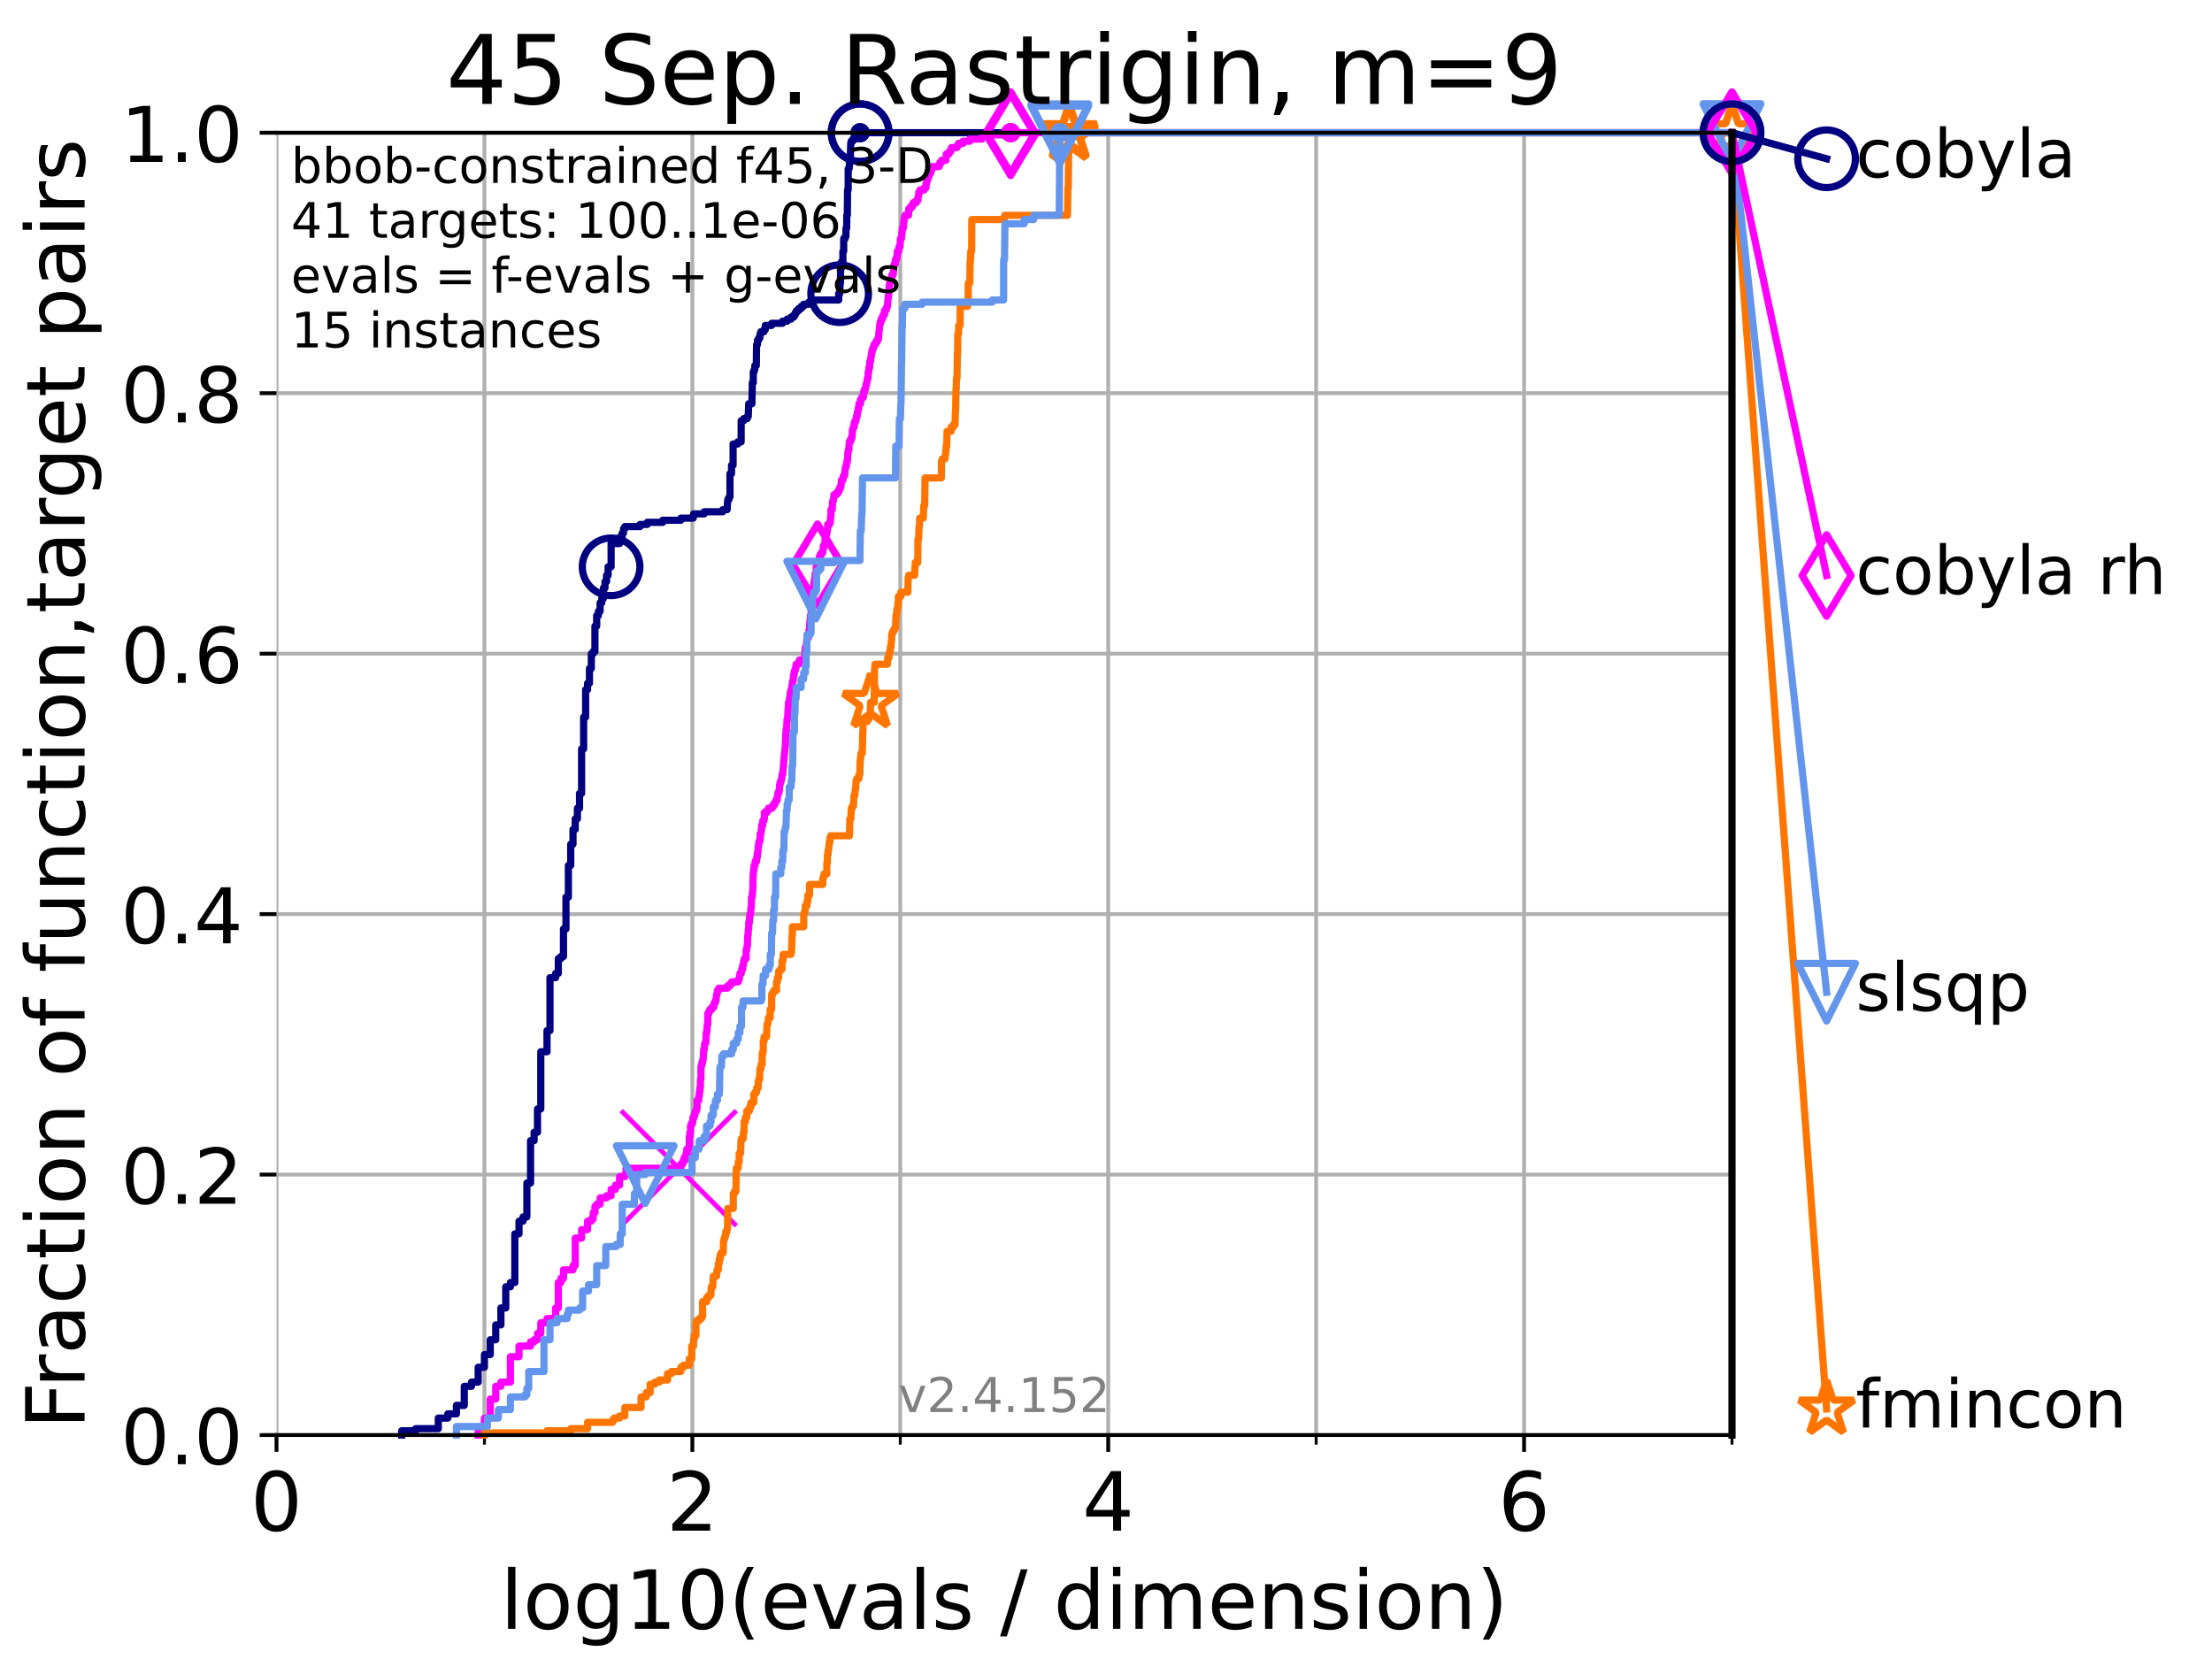 <?xml version="1.0" encoding="utf-8" standalone="no"?>
<!DOCTYPE svg PUBLIC "-//W3C//DTD SVG 1.1//EN"
  "http://www.w3.org/Graphics/SVG/1.1/DTD/svg11.dtd">
<!-- Created with matplotlib (https://matplotlib.org/) -->
<svg height="345.6pt" version="1.1" viewBox="0 0 460.8 345.6" width="460.8pt" xmlns="http://www.w3.org/2000/svg" xmlns:xlink="http://www.w3.org/1999/xlink">
 <defs>
  <style type="text/css">*{stroke-linecap:butt;stroke-linejoin:round;}</style>
 </defs>
 <g id="figure_1">
  <g id="patch_1">
   <path d="M 0 345.6 
L 460.8 345.6 
L 460.8 0 
L 0 0 
z
" style="fill:#ffffff;"/>
  </g>
  <g id="axes_1">
   <g id="patch_2">
    <path d="M 57.6 298.944 
L 360.806 298.944 
L 360.806 27.648 
L 57.6 27.648 
z
" style="fill:#ffffff;"/>
   </g>
   <g id="matplotlib.axis_1">
    <g id="xtick_1">
     <g id="line2d_1">
      <path clip-path="url(#p73ac1f3618)" d="M 57.6 298.944 
L 57.6 27.648 
" style="fill:none;stroke:#b0b0b0;stroke-linecap:square;stroke-width:0.8;"/>
     </g>
     <g id="line2d_2">
      <defs>
       <path d="M 0 0 
L 0 3.5 
" id="mca24d3ed39" style="stroke:#000000;stroke-width:0.8;"/>
      </defs>
      <g>
       <use style="stroke:#000000;stroke-width:0.8;" x="57.6" xlink:href="#mca24d3ed39" y="298.944"/>
      </g>
     </g>
     <g id="text_1">
      <!-- 0 -->
      <g transform="translate(52.192 318.861)scale(0.17 -0.17)">
       <defs>
        <path d="M 31.781 66.406 
Q 24.172 66.406 20.328 58.906 
Q 16.5 51.422 16.5 36.375 
Q 16.5 21.391 20.328 13.891 
Q 24.172 6.391 31.781 6.391 
Q 39.453 6.391 43.281 13.891 
Q 47.125 21.391 47.125 36.375 
Q 47.125 51.422 43.281 58.906 
Q 39.453 66.406 31.781 66.406 
z
M 31.781 74.219 
Q 44.047 74.219 50.516 64.516 
Q 56.984 54.828 56.984 36.375 
Q 56.984 17.969 50.516 8.266 
Q 44.047 -1.422 31.781 -1.422 
Q 19.531 -1.422 13.062 8.266 
Q 6.594 17.969 6.594 36.375 
Q 6.594 54.828 13.062 64.516 
Q 19.531 74.219 31.781 74.219 
z
" id="DejaVuSans-48"/>
       </defs>
       <use xlink:href="#DejaVuSans-48"/>
      </g>
     </g>
    </g>
    <g id="xtick_2">
     <g id="line2d_3">
      <path clip-path="url(#p73ac1f3618)" d="M 144.23 298.944 
L 144.23 27.648 
" style="fill:none;stroke:#b0b0b0;stroke-linecap:square;stroke-width:0.8;"/>
     </g>
     <g id="line2d_4">
      <g>
       <use style="stroke:#000000;stroke-width:0.8;" x="144.23" xlink:href="#mca24d3ed39" y="298.944"/>
      </g>
     </g>
     <g id="text_2">
      <!-- 2 -->
      <g transform="translate(138.822 318.861)scale(0.17 -0.17)">
       <defs>
        <path d="M 19.188 8.297 
L 53.609 8.297 
L 53.609 0 
L 7.328 0 
L 7.328 8.297 
Q 12.938 14.109 22.625 23.891 
Q 32.328 33.688 34.812 36.531 
Q 39.547 41.844 41.422 45.531 
Q 43.312 49.219 43.312 52.781 
Q 43.312 58.594 39.234 62.25 
Q 35.156 65.922 28.609 65.922 
Q 23.969 65.922 18.812 64.312 
Q 13.672 62.703 7.812 59.422 
L 7.812 69.391 
Q 13.766 71.781 18.938 73 
Q 24.125 74.219 28.422 74.219 
Q 39.75 74.219 46.484 68.547 
Q 53.219 62.891 53.219 53.422 
Q 53.219 48.922 51.531 44.891 
Q 49.859 40.875 45.406 35.406 
Q 44.188 33.984 37.641 27.219 
Q 31.109 20.453 19.188 8.297 
z
" id="DejaVuSans-50"/>
       </defs>
       <use xlink:href="#DejaVuSans-50"/>
      </g>
     </g>
    </g>
    <g id="xtick_3">
     <g id="line2d_5">
      <path clip-path="url(#p73ac1f3618)" d="M 230.861 298.944 
L 230.861 27.648 
" style="fill:none;stroke:#b0b0b0;stroke-linecap:square;stroke-width:0.8;"/>
     </g>
     <g id="line2d_6">
      <g>
       <use style="stroke:#000000;stroke-width:0.8;" x="230.861" xlink:href="#mca24d3ed39" y="298.944"/>
      </g>
     </g>
     <g id="text_3">
      <!-- 4 -->
      <g transform="translate(225.453 318.861)scale(0.17 -0.17)">
       <defs>
        <path d="M 37.797 64.312 
L 12.891 25.391 
L 37.797 25.391 
z
M 35.203 72.906 
L 47.609 72.906 
L 47.609 25.391 
L 58.016 25.391 
L 58.016 17.188 
L 47.609 17.188 
L 47.609 0 
L 37.797 0 
L 37.797 17.188 
L 4.891 17.188 
L 4.891 26.703 
z
" id="DejaVuSans-52"/>
       </defs>
       <use xlink:href="#DejaVuSans-52"/>
      </g>
     </g>
    </g>
    <g id="xtick_4">
     <g id="line2d_7">
      <path clip-path="url(#p73ac1f3618)" d="M 317.491 298.944 
L 317.491 27.648 
" style="fill:none;stroke:#b0b0b0;stroke-linecap:square;stroke-width:0.8;"/>
     </g>
     <g id="line2d_8">
      <g>
       <use style="stroke:#000000;stroke-width:0.8;" x="317.491" xlink:href="#mca24d3ed39" y="298.944"/>
      </g>
     </g>
     <g id="text_4">
      <!-- 6 -->
      <g transform="translate(312.083 318.861)scale(0.17 -0.17)">
       <defs>
        <path d="M 33.016 40.375 
Q 26.375 40.375 22.484 35.828 
Q 18.609 31.297 18.609 23.391 
Q 18.609 15.531 22.484 10.953 
Q 26.375 6.391 33.016 6.391 
Q 39.656 6.391 43.531 10.953 
Q 47.406 15.531 47.406 23.391 
Q 47.406 31.297 43.531 35.828 
Q 39.656 40.375 33.016 40.375 
z
M 52.594 71.297 
L 52.594 62.312 
Q 48.875 64.062 45.094 64.984 
Q 41.312 65.922 37.594 65.922 
Q 27.828 65.922 22.672 59.328 
Q 17.531 52.734 16.797 39.406 
Q 19.672 43.656 24.016 45.922 
Q 28.375 48.188 33.594 48.188 
Q 44.578 48.188 50.953 41.516 
Q 57.328 34.859 57.328 23.391 
Q 57.328 12.156 50.688 5.359 
Q 44.047 -1.422 33.016 -1.422 
Q 20.359 -1.422 13.672 8.266 
Q 6.984 17.969 6.984 36.375 
Q 6.984 53.656 15.188 63.938 
Q 23.391 74.219 37.203 74.219 
Q 40.922 74.219 44.703 73.484 
Q 48.484 72.75 52.594 71.297 
z
" id="DejaVuSans-54"/>
       </defs>
       <use xlink:href="#DejaVuSans-54"/>
      </g>
     </g>
    </g>
    <g id="xtick_5">
     <g id="line2d_9">
      <path clip-path="url(#p73ac1f3618)" d="M 100.915 298.944 
L 100.915 27.648 
" style="fill:none;stroke:#b0b0b0;stroke-linecap:square;stroke-width:0.8;"/>
     </g>
     <g id="line2d_10">
      <defs>
       <path d="M 0 0 
L 0 2 
" id="m33c2e15bd2" style="stroke:#000000;stroke-width:0.6;"/>
      </defs>
      <g>
       <use style="stroke:#000000;stroke-width:0.6;" x="100.915" xlink:href="#m33c2e15bd2" y="298.944"/>
      </g>
     </g>
    </g>
    <g id="xtick_6">
     <g id="line2d_11">
      <path clip-path="url(#p73ac1f3618)" d="M 187.546 298.944 
L 187.546 27.648 
" style="fill:none;stroke:#b0b0b0;stroke-linecap:square;stroke-width:0.8;"/>
     </g>
     <g id="line2d_12">
      <g>
       <use style="stroke:#000000;stroke-width:0.6;" x="187.546" xlink:href="#m33c2e15bd2" y="298.944"/>
      </g>
     </g>
    </g>
    <g id="xtick_7">
     <g id="line2d_13">
      <path clip-path="url(#p73ac1f3618)" d="M 274.176 298.944 
L 274.176 27.648 
" style="fill:none;stroke:#b0b0b0;stroke-linecap:square;stroke-width:0.8;"/>
     </g>
     <g id="line2d_14">
      <g>
       <use style="stroke:#000000;stroke-width:0.6;" x="274.176" xlink:href="#m33c2e15bd2" y="298.944"/>
      </g>
     </g>
    </g>
    <g id="xtick_8">
     <g id="line2d_15">
      <path clip-path="url(#p73ac1f3618)" d="M 360.806 298.944 
L 360.806 27.648 
" style="fill:none;stroke:#b0b0b0;stroke-linecap:square;stroke-width:0.8;"/>
     </g>
     <g id="line2d_16">
      <g>
       <use style="stroke:#000000;stroke-width:0.6;" x="360.806" xlink:href="#m33c2e15bd2" y="298.944"/>
      </g>
     </g>
    </g>
    <g id="text_5">
     <!-- log10(evals / dimension) -->
     <g transform="translate(104.239 339.314)scale(0.17 -0.17)">
      <defs>
       <path d="M 9.422 75.984 
L 18.406 75.984 
L 18.406 0 
L 9.422 0 
z
" id="DejaVuSans-108"/>
       <path d="M 30.609 48.391 
Q 23.391 48.391 19.188 42.75 
Q 14.984 37.109 14.984 27.297 
Q 14.984 17.484 19.156 11.844 
Q 23.344 6.203 30.609 6.203 
Q 37.797 6.203 41.984 11.859 
Q 46.188 17.531 46.188 27.297 
Q 46.188 37.016 41.984 42.703 
Q 37.797 48.391 30.609 48.391 
z
M 30.609 56 
Q 42.328 56 49.016 48.375 
Q 55.719 40.766 55.719 27.297 
Q 55.719 13.875 49.016 6.219 
Q 42.328 -1.422 30.609 -1.422 
Q 18.844 -1.422 12.172 6.219 
Q 5.516 13.875 5.516 27.297 
Q 5.516 40.766 12.172 48.375 
Q 18.844 56 30.609 56 
z
" id="DejaVuSans-111"/>
       <path d="M 45.406 27.984 
Q 45.406 37.75 41.375 43.109 
Q 37.359 48.484 30.078 48.484 
Q 22.859 48.484 18.828 43.109 
Q 14.797 37.75 14.797 27.984 
Q 14.797 18.266 18.828 12.891 
Q 22.859 7.516 30.078 7.516 
Q 37.359 7.516 41.375 12.891 
Q 45.406 18.266 45.406 27.984 
z
M 54.391 6.781 
Q 54.391 -7.172 48.188 -13.984 
Q 42 -20.797 29.203 -20.797 
Q 24.469 -20.797 20.266 -20.094 
Q 16.062 -19.391 12.109 -17.922 
L 12.109 -9.188 
Q 16.062 -11.328 19.922 -12.344 
Q 23.781 -13.375 27.781 -13.375 
Q 36.625 -13.375 41.016 -8.766 
Q 45.406 -4.156 45.406 5.172 
L 45.406 9.625 
Q 42.625 4.781 38.281 2.391 
Q 33.938 0 27.875 0 
Q 17.828 0 11.672 7.656 
Q 5.516 15.328 5.516 27.984 
Q 5.516 40.672 11.672 48.328 
Q 17.828 56 27.875 56 
Q 33.938 56 38.281 53.609 
Q 42.625 51.219 45.406 46.391 
L 45.406 54.688 
L 54.391 54.688 
z
" id="DejaVuSans-103"/>
       <path d="M 12.406 8.297 
L 28.516 8.297 
L 28.516 63.922 
L 10.984 60.406 
L 10.984 69.391 
L 28.422 72.906 
L 38.281 72.906 
L 38.281 8.297 
L 54.391 8.297 
L 54.391 0 
L 12.406 0 
z
" id="DejaVuSans-49"/>
       <path d="M 31 75.875 
Q 24.469 64.656 21.281 53.656 
Q 18.109 42.672 18.109 31.391 
Q 18.109 20.125 21.312 9.062 
Q 24.516 -2 31 -13.188 
L 23.188 -13.188 
Q 15.875 -1.703 12.234 9.375 
Q 8.594 20.453 8.594 31.391 
Q 8.594 42.281 12.203 53.312 
Q 15.828 64.359 23.188 75.875 
z
" id="DejaVuSans-40"/>
       <path d="M 56.203 29.594 
L 56.203 25.203 
L 14.891 25.203 
Q 15.484 15.922 20.484 11.062 
Q 25.484 6.203 34.422 6.203 
Q 39.594 6.203 44.453 7.469 
Q 49.312 8.734 54.109 11.281 
L 54.109 2.781 
Q 49.266 0.734 44.188 -0.344 
Q 39.109 -1.422 33.891 -1.422 
Q 20.797 -1.422 13.156 6.188 
Q 5.516 13.812 5.516 26.812 
Q 5.516 40.234 12.766 48.109 
Q 20.016 56 32.328 56 
Q 43.359 56 49.781 48.891 
Q 56.203 41.797 56.203 29.594 
z
M 47.219 32.234 
Q 47.125 39.594 43.094 43.984 
Q 39.062 48.391 32.422 48.391 
Q 24.906 48.391 20.391 44.141 
Q 15.875 39.891 15.188 32.172 
z
" id="DejaVuSans-101"/>
       <path d="M 2.984 54.688 
L 12.5 54.688 
L 29.594 8.797 
L 46.688 54.688 
L 56.203 54.688 
L 35.688 0 
L 23.484 0 
z
" id="DejaVuSans-118"/>
       <path d="M 34.281 27.484 
Q 23.391 27.484 19.188 25 
Q 14.984 22.516 14.984 16.5 
Q 14.984 11.719 18.141 8.906 
Q 21.297 6.109 26.703 6.109 
Q 34.188 6.109 38.703 11.406 
Q 43.219 16.703 43.219 25.484 
L 43.219 27.484 
z
M 52.203 31.203 
L 52.203 0 
L 43.219 0 
L 43.219 8.297 
Q 40.141 3.328 35.547 0.953 
Q 30.953 -1.422 24.312 -1.422 
Q 15.922 -1.422 10.953 3.297 
Q 6 8.016 6 15.922 
Q 6 25.141 12.172 29.828 
Q 18.359 34.516 30.609 34.516 
L 43.219 34.516 
L 43.219 35.406 
Q 43.219 41.609 39.141 45 
Q 35.062 48.391 27.688 48.391 
Q 23 48.391 18.547 47.266 
Q 14.109 46.141 10.016 43.891 
L 10.016 52.203 
Q 14.938 54.109 19.578 55.047 
Q 24.219 56 28.609 56 
Q 40.484 56 46.344 49.844 
Q 52.203 43.703 52.203 31.203 
z
" id="DejaVuSans-97"/>
       <path d="M 44.281 53.078 
L 44.281 44.578 
Q 40.484 46.531 36.375 47.5 
Q 32.281 48.484 27.875 48.484 
Q 21.188 48.484 17.844 46.438 
Q 14.5 44.391 14.5 40.281 
Q 14.5 37.156 16.891 35.375 
Q 19.281 33.594 26.516 31.984 
L 29.594 31.297 
Q 39.156 29.25 43.188 25.516 
Q 47.219 21.781 47.219 15.094 
Q 47.219 7.469 41.188 3.016 
Q 35.156 -1.422 24.609 -1.422 
Q 20.219 -1.422 15.453 -0.562 
Q 10.688 0.297 5.422 2 
L 5.422 11.281 
Q 10.406 8.688 15.234 7.391 
Q 20.062 6.109 24.812 6.109 
Q 31.156 6.109 34.562 8.281 
Q 37.984 10.453 37.984 14.406 
Q 37.984 18.062 35.516 20.016 
Q 33.062 21.969 24.703 23.781 
L 21.578 24.516 
Q 13.234 26.266 9.516 29.906 
Q 5.812 33.547 5.812 39.891 
Q 5.812 47.609 11.281 51.797 
Q 16.75 56 26.812 56 
Q 31.781 56 36.172 55.266 
Q 40.578 54.547 44.281 53.078 
z
" id="DejaVuSans-115"/>
       <path id="DejaVuSans-32"/>
       <path d="M 25.391 72.906 
L 33.688 72.906 
L 8.297 -9.281 
L 0 -9.281 
z
" id="DejaVuSans-47"/>
       <path d="M 45.406 46.391 
L 45.406 75.984 
L 54.391 75.984 
L 54.391 0 
L 45.406 0 
L 45.406 8.203 
Q 42.578 3.328 38.25 0.953 
Q 33.938 -1.422 27.875 -1.422 
Q 17.969 -1.422 11.734 6.484 
Q 5.516 14.406 5.516 27.297 
Q 5.516 40.188 11.734 48.094 
Q 17.969 56 27.875 56 
Q 33.938 56 38.25 53.625 
Q 42.578 51.266 45.406 46.391 
z
M 14.797 27.297 
Q 14.797 17.391 18.875 11.75 
Q 22.953 6.109 30.078 6.109 
Q 37.203 6.109 41.297 11.75 
Q 45.406 17.391 45.406 27.297 
Q 45.406 37.203 41.297 42.844 
Q 37.203 48.484 30.078 48.484 
Q 22.953 48.484 18.875 42.844 
Q 14.797 37.203 14.797 27.297 
z
" id="DejaVuSans-100"/>
       <path d="M 9.422 54.688 
L 18.406 54.688 
L 18.406 0 
L 9.422 0 
z
M 9.422 75.984 
L 18.406 75.984 
L 18.406 64.594 
L 9.422 64.594 
z
" id="DejaVuSans-105"/>
       <path d="M 52 44.188 
Q 55.375 50.25 60.062 53.125 
Q 64.75 56 71.094 56 
Q 79.641 56 84.281 50.016 
Q 88.922 44.047 88.922 33.016 
L 88.922 0 
L 79.891 0 
L 79.891 32.719 
Q 79.891 40.578 77.094 44.375 
Q 74.312 48.188 68.609 48.188 
Q 61.625 48.188 57.562 43.547 
Q 53.516 38.922 53.516 30.906 
L 53.516 0 
L 44.484 0 
L 44.484 32.719 
Q 44.484 40.625 41.703 44.406 
Q 38.922 48.188 33.109 48.188 
Q 26.219 48.188 22.156 43.531 
Q 18.109 38.875 18.109 30.906 
L 18.109 0 
L 9.078 0 
L 9.078 54.688 
L 18.109 54.688 
L 18.109 46.188 
Q 21.188 51.219 25.484 53.609 
Q 29.781 56 35.688 56 
Q 41.656 56 45.828 52.969 
Q 50 49.953 52 44.188 
z
" id="DejaVuSans-109"/>
       <path d="M 54.891 33.016 
L 54.891 0 
L 45.906 0 
L 45.906 32.719 
Q 45.906 40.484 42.875 44.328 
Q 39.844 48.188 33.797 48.188 
Q 26.516 48.188 22.312 43.547 
Q 18.109 38.922 18.109 30.906 
L 18.109 0 
L 9.078 0 
L 9.078 54.688 
L 18.109 54.688 
L 18.109 46.188 
Q 21.344 51.125 25.703 53.562 
Q 30.078 56 35.797 56 
Q 45.219 56 50.047 50.172 
Q 54.891 44.344 54.891 33.016 
z
" id="DejaVuSans-110"/>
       <path d="M 8.016 75.875 
L 15.828 75.875 
Q 23.141 64.359 26.781 53.312 
Q 30.422 42.281 30.422 31.391 
Q 30.422 20.453 26.781 9.375 
Q 23.141 -1.703 15.828 -13.188 
L 8.016 -13.188 
Q 14.5 -2 17.703 9.062 
Q 20.906 20.125 20.906 31.391 
Q 20.906 42.672 17.703 53.656 
Q 14.5 64.656 8.016 75.875 
z
" id="DejaVuSans-41"/>
      </defs>
      <use xlink:href="#DejaVuSans-108"/>
      <use x="27.783" xlink:href="#DejaVuSans-111"/>
      <use x="88.965" xlink:href="#DejaVuSans-103"/>
      <use x="152.441" xlink:href="#DejaVuSans-49"/>
      <use x="216.064" xlink:href="#DejaVuSans-48"/>
      <use x="279.688" xlink:href="#DejaVuSans-40"/>
      <use x="318.701" xlink:href="#DejaVuSans-101"/>
      <use x="380.225" xlink:href="#DejaVuSans-118"/>
      <use x="439.404" xlink:href="#DejaVuSans-97"/>
      <use x="500.684" xlink:href="#DejaVuSans-108"/>
      <use x="528.467" xlink:href="#DejaVuSans-115"/>
      <use x="580.566" xlink:href="#DejaVuSans-32"/>
      <use x="612.354" xlink:href="#DejaVuSans-47"/>
      <use x="646.045" xlink:href="#DejaVuSans-32"/>
      <use x="677.832" xlink:href="#DejaVuSans-100"/>
      <use x="741.309" xlink:href="#DejaVuSans-105"/>
      <use x="769.092" xlink:href="#DejaVuSans-109"/>
      <use x="866.504" xlink:href="#DejaVuSans-101"/>
      <use x="928.027" xlink:href="#DejaVuSans-110"/>
      <use x="991.406" xlink:href="#DejaVuSans-115"/>
      <use x="1043.506" xlink:href="#DejaVuSans-105"/>
      <use x="1071.289" xlink:href="#DejaVuSans-111"/>
      <use x="1132.471" xlink:href="#DejaVuSans-110"/>
      <use x="1195.85" xlink:href="#DejaVuSans-41"/>
     </g>
    </g>
   </g>
   <g id="matplotlib.axis_2">
    <g id="ytick_1">
     <g id="line2d_17">
      <path clip-path="url(#p73ac1f3618)" d="M 57.6 298.944 
L 360.806 298.944 
" style="fill:none;stroke:#b0b0b0;stroke-linecap:square;stroke-width:0.8;"/>
     </g>
     <g id="line2d_18">
      <defs>
       <path d="M 0 0 
L -3.5 0 
" id="mc8d0323da5" style="stroke:#000000;stroke-width:0.8;"/>
      </defs>
      <g>
       <use style="stroke:#000000;stroke-width:0.8;" x="57.6" xlink:href="#mc8d0323da5" y="298.944"/>
      </g>
     </g>
     <g id="text_6">
      <!-- 0.0 -->
      <g transform="translate(25.155 305.023)scale(0.16 -0.16)">
       <defs>
        <path d="M 10.688 12.406 
L 21 12.406 
L 21 0 
L 10.688 0 
z
" id="DejaVuSans-46"/>
       </defs>
       <use xlink:href="#DejaVuSans-48"/>
       <use x="63.623" xlink:href="#DejaVuSans-46"/>
       <use x="95.41" xlink:href="#DejaVuSans-48"/>
      </g>
     </g>
    </g>
    <g id="ytick_2">
     <g id="line2d_19">
      <path clip-path="url(#p73ac1f3618)" d="M 57.6 244.685 
L 360.806 244.685 
" style="fill:none;stroke:#b0b0b0;stroke-linecap:square;stroke-width:0.8;"/>
     </g>
     <g id="line2d_20">
      <g>
       <use style="stroke:#000000;stroke-width:0.8;" x="57.6" xlink:href="#mc8d0323da5" y="244.685"/>
      </g>
     </g>
     <g id="text_7">
      <!-- 0.2 -->
      <g transform="translate(25.155 250.764)scale(0.16 -0.16)">
       <use xlink:href="#DejaVuSans-48"/>
       <use x="63.623" xlink:href="#DejaVuSans-46"/>
       <use x="95.41" xlink:href="#DejaVuSans-50"/>
      </g>
     </g>
    </g>
    <g id="ytick_3">
     <g id="line2d_21">
      <path clip-path="url(#p73ac1f3618)" d="M 57.6 190.426 
L 360.806 190.426 
" style="fill:none;stroke:#b0b0b0;stroke-linecap:square;stroke-width:0.8;"/>
     </g>
     <g id="line2d_22">
      <g>
       <use style="stroke:#000000;stroke-width:0.8;" x="57.6" xlink:href="#mc8d0323da5" y="190.426"/>
      </g>
     </g>
     <g id="text_8">
      <!-- 0.4 -->
      <g transform="translate(25.155 196.504)scale(0.16 -0.16)">
       <use xlink:href="#DejaVuSans-48"/>
       <use x="63.623" xlink:href="#DejaVuSans-46"/>
       <use x="95.41" xlink:href="#DejaVuSans-52"/>
      </g>
     </g>
    </g>
    <g id="ytick_4">
     <g id="line2d_23">
      <path clip-path="url(#p73ac1f3618)" d="M 57.6 136.166 
L 360.806 136.166 
" style="fill:none;stroke:#b0b0b0;stroke-linecap:square;stroke-width:0.8;"/>
     </g>
     <g id="line2d_24">
      <g>
       <use style="stroke:#000000;stroke-width:0.8;" x="57.6" xlink:href="#mc8d0323da5" y="136.166"/>
      </g>
     </g>
     <g id="text_9">
      <!-- 0.6 -->
      <g transform="translate(25.155 142.245)scale(0.16 -0.16)">
       <use xlink:href="#DejaVuSans-48"/>
       <use x="63.623" xlink:href="#DejaVuSans-46"/>
       <use x="95.41" xlink:href="#DejaVuSans-54"/>
      </g>
     </g>
    </g>
    <g id="ytick_5">
     <g id="line2d_25">
      <path clip-path="url(#p73ac1f3618)" d="M 57.6 81.907 
L 360.806 81.907 
" style="fill:none;stroke:#b0b0b0;stroke-linecap:square;stroke-width:0.8;"/>
     </g>
     <g id="line2d_26">
      <g>
       <use style="stroke:#000000;stroke-width:0.8;" x="57.6" xlink:href="#mc8d0323da5" y="81.907"/>
      </g>
     </g>
     <g id="text_10">
      <!-- 0.8 -->
      <g transform="translate(25.155 87.986)scale(0.16 -0.16)">
       <defs>
        <path d="M 31.781 34.625 
Q 24.75 34.625 20.719 30.859 
Q 16.703 27.094 16.703 20.516 
Q 16.703 13.922 20.719 10.156 
Q 24.75 6.391 31.781 6.391 
Q 38.812 6.391 42.859 10.172 
Q 46.922 13.969 46.922 20.516 
Q 46.922 27.094 42.891 30.859 
Q 38.875 34.625 31.781 34.625 
z
M 21.922 38.812 
Q 15.578 40.375 12.031 44.719 
Q 8.5 49.078 8.5 55.328 
Q 8.5 64.062 14.719 69.141 
Q 20.953 74.219 31.781 74.219 
Q 42.672 74.219 48.875 69.141 
Q 55.078 64.062 55.078 55.328 
Q 55.078 49.078 51.531 44.719 
Q 48 40.375 41.703 38.812 
Q 48.828 37.156 52.797 32.312 
Q 56.781 27.484 56.781 20.516 
Q 56.781 9.906 50.312 4.234 
Q 43.844 -1.422 31.781 -1.422 
Q 19.734 -1.422 13.25 4.234 
Q 6.781 9.906 6.781 20.516 
Q 6.781 27.484 10.781 32.312 
Q 14.797 37.156 21.922 38.812 
z
M 18.312 54.391 
Q 18.312 48.734 21.844 45.562 
Q 25.391 42.391 31.781 42.391 
Q 38.141 42.391 41.719 45.562 
Q 45.312 48.734 45.312 54.391 
Q 45.312 60.062 41.719 63.234 
Q 38.141 66.406 31.781 66.406 
Q 25.391 66.406 21.844 63.234 
Q 18.312 60.062 18.312 54.391 
z
" id="DejaVuSans-56"/>
       </defs>
       <use xlink:href="#DejaVuSans-48"/>
       <use x="63.623" xlink:href="#DejaVuSans-46"/>
       <use x="95.41" xlink:href="#DejaVuSans-56"/>
      </g>
     </g>
    </g>
    <g id="ytick_6">
     <g id="line2d_27">
      <path clip-path="url(#p73ac1f3618)" d="M 57.6 27.648 
L 360.806 27.648 
" style="fill:none;stroke:#b0b0b0;stroke-linecap:square;stroke-width:0.8;"/>
     </g>
     <g id="line2d_28">
      <g>
       <use style="stroke:#000000;stroke-width:0.8;" x="57.6" xlink:href="#mc8d0323da5" y="27.648"/>
      </g>
     </g>
     <g id="text_11">
      <!-- 1.0 -->
      <g transform="translate(25.155 33.727)scale(0.16 -0.16)">
       <use xlink:href="#DejaVuSans-49"/>
       <use x="63.623" xlink:href="#DejaVuSans-46"/>
       <use x="95.41" xlink:href="#DejaVuSans-48"/>
      </g>
     </g>
    </g>
    <g id="text_12">
     <!-- Fraction of function,target pairs -->
     <g transform="translate(17.62 297.681)rotate(-90)scale(0.17 -0.17)">
      <defs>
       <path d="M 9.812 72.906 
L 51.703 72.906 
L 51.703 64.594 
L 19.672 64.594 
L 19.672 43.109 
L 48.578 43.109 
L 48.578 34.812 
L 19.672 34.812 
L 19.672 0 
L 9.812 0 
z
" id="DejaVuSans-70"/>
       <path d="M 41.109 46.297 
Q 39.594 47.172 37.812 47.578 
Q 36.031 48 33.891 48 
Q 26.266 48 22.188 43.047 
Q 18.109 38.094 18.109 28.812 
L 18.109 0 
L 9.078 0 
L 9.078 54.688 
L 18.109 54.688 
L 18.109 46.188 
Q 20.953 51.172 25.484 53.578 
Q 30.031 56 36.531 56 
Q 37.453 56 38.578 55.875 
Q 39.703 55.766 41.062 55.516 
z
" id="DejaVuSans-114"/>
       <path d="M 48.781 52.594 
L 48.781 44.188 
Q 44.969 46.297 41.141 47.344 
Q 37.312 48.391 33.406 48.391 
Q 24.656 48.391 19.812 42.844 
Q 14.984 37.312 14.984 27.297 
Q 14.984 17.281 19.812 11.734 
Q 24.656 6.203 33.406 6.203 
Q 37.312 6.203 41.141 7.25 
Q 44.969 8.297 48.781 10.406 
L 48.781 2.094 
Q 45.016 0.344 40.984 -0.531 
Q 36.969 -1.422 32.422 -1.422 
Q 20.062 -1.422 12.781 6.344 
Q 5.516 14.109 5.516 27.297 
Q 5.516 40.672 12.859 48.328 
Q 20.219 56 33.016 56 
Q 37.156 56 41.109 55.141 
Q 45.062 54.297 48.781 52.594 
z
" id="DejaVuSans-99"/>
       <path d="M 18.312 70.219 
L 18.312 54.688 
L 36.812 54.688 
L 36.812 47.703 
L 18.312 47.703 
L 18.312 18.016 
Q 18.312 11.328 20.141 9.422 
Q 21.969 7.516 27.594 7.516 
L 36.812 7.516 
L 36.812 0 
L 27.594 0 
Q 17.188 0 13.234 3.875 
Q 9.281 7.766 9.281 18.016 
L 9.281 47.703 
L 2.688 47.703 
L 2.688 54.688 
L 9.281 54.688 
L 9.281 70.219 
z
" id="DejaVuSans-116"/>
       <path d="M 37.109 75.984 
L 37.109 68.5 
L 28.516 68.5 
Q 23.688 68.5 21.797 66.547 
Q 19.922 64.594 19.922 59.516 
L 19.922 54.688 
L 34.719 54.688 
L 34.719 47.703 
L 19.922 47.703 
L 19.922 0 
L 10.891 0 
L 10.891 47.703 
L 2.297 47.703 
L 2.297 54.688 
L 10.891 54.688 
L 10.891 58.5 
Q 10.891 67.625 15.141 71.797 
Q 19.391 75.984 28.609 75.984 
z
" id="DejaVuSans-102"/>
       <path d="M 8.5 21.578 
L 8.5 54.688 
L 17.484 54.688 
L 17.484 21.922 
Q 17.484 14.156 20.5 10.266 
Q 23.531 6.391 29.594 6.391 
Q 36.859 6.391 41.078 11.031 
Q 45.312 15.672 45.312 23.688 
L 45.312 54.688 
L 54.297 54.688 
L 54.297 0 
L 45.312 0 
L 45.312 8.406 
Q 42.047 3.422 37.719 1 
Q 33.406 -1.422 27.688 -1.422 
Q 18.266 -1.422 13.375 4.438 
Q 8.5 10.297 8.5 21.578 
z
M 31.109 56 
z
" id="DejaVuSans-117"/>
       <path d="M 11.719 12.406 
L 22.016 12.406 
L 22.016 4 
L 14.016 -11.625 
L 7.719 -11.625 
L 11.719 4 
z
" id="DejaVuSans-44"/>
       <path d="M 18.109 8.203 
L 18.109 -20.797 
L 9.078 -20.797 
L 9.078 54.688 
L 18.109 54.688 
L 18.109 46.391 
Q 20.953 51.266 25.266 53.625 
Q 29.594 56 35.594 56 
Q 45.562 56 51.781 48.094 
Q 58.016 40.188 58.016 27.297 
Q 58.016 14.406 51.781 6.484 
Q 45.562 -1.422 35.594 -1.422 
Q 29.594 -1.422 25.266 0.953 
Q 20.953 3.328 18.109 8.203 
z
M 48.688 27.297 
Q 48.688 37.203 44.609 42.844 
Q 40.531 48.484 33.406 48.484 
Q 26.266 48.484 22.188 42.844 
Q 18.109 37.203 18.109 27.297 
Q 18.109 17.391 22.188 11.75 
Q 26.266 6.109 33.406 6.109 
Q 40.531 6.109 44.609 11.75 
Q 48.688 17.391 48.688 27.297 
z
" id="DejaVuSans-112"/>
      </defs>
      <use xlink:href="#DejaVuSans-70"/>
      <use x="50.27" xlink:href="#DejaVuSans-114"/>
      <use x="91.383" xlink:href="#DejaVuSans-97"/>
      <use x="152.662" xlink:href="#DejaVuSans-99"/>
      <use x="207.643" xlink:href="#DejaVuSans-116"/>
      <use x="246.852" xlink:href="#DejaVuSans-105"/>
      <use x="274.635" xlink:href="#DejaVuSans-111"/>
      <use x="335.816" xlink:href="#DejaVuSans-110"/>
      <use x="399.195" xlink:href="#DejaVuSans-32"/>
      <use x="430.982" xlink:href="#DejaVuSans-111"/>
      <use x="492.164" xlink:href="#DejaVuSans-102"/>
      <use x="527.369" xlink:href="#DejaVuSans-32"/>
      <use x="559.156" xlink:href="#DejaVuSans-102"/>
      <use x="594.361" xlink:href="#DejaVuSans-117"/>
      <use x="657.74" xlink:href="#DejaVuSans-110"/>
      <use x="721.119" xlink:href="#DejaVuSans-99"/>
      <use x="776.1" xlink:href="#DejaVuSans-116"/>
      <use x="815.309" xlink:href="#DejaVuSans-105"/>
      <use x="843.092" xlink:href="#DejaVuSans-111"/>
      <use x="904.273" xlink:href="#DejaVuSans-110"/>
      <use x="967.652" xlink:href="#DejaVuSans-44"/>
      <use x="999.439" xlink:href="#DejaVuSans-116"/>
      <use x="1038.648" xlink:href="#DejaVuSans-97"/>
      <use x="1099.928" xlink:href="#DejaVuSans-114"/>
      <use x="1139.291" xlink:href="#DejaVuSans-103"/>
      <use x="1202.768" xlink:href="#DejaVuSans-101"/>
      <use x="1264.291" xlink:href="#DejaVuSans-116"/>
      <use x="1303.5" xlink:href="#DejaVuSans-32"/>
      <use x="1335.287" xlink:href="#DejaVuSans-112"/>
      <use x="1398.764" xlink:href="#DejaVuSans-97"/>
      <use x="1460.043" xlink:href="#DejaVuSans-105"/>
      <use x="1487.826" xlink:href="#DejaVuSans-114"/>
      <use x="1528.939" xlink:href="#DejaVuSans-115"/>
     </g>
    </g>
   </g>
   <g id="line2d_29">
    <defs>
     <path d="M 0 1.5 
C 0.398 1.5 0.779 1.342 1.061 1.061 
C 1.342 0.779 1.5 0.398 1.5 0 
C 1.5 -0.398 1.342 -0.779 1.061 -1.061 
C 0.779 -1.342 0.398 -1.5 0 -1.5 
C -0.398 -1.5 -0.779 -1.342 -1.061 -1.061 
C -1.342 -0.779 -1.5 -0.398 -1.5 0 
C -1.5 0.398 -1.342 0.779 -1.061 1.061 
C -0.779 1.342 -0.398 1.5 0 1.5 
z
" id="m9eb6406fad" style="stroke:#000080;"/>
    </defs>
    <g>
     <use style="fill:#000080;stroke:#000080;" x="179.18" xlink:href="#m9eb6406fad" y="27.648"/>
     <use style="fill:#000080;stroke:#000080;" x="179.18" xlink:href="#m9eb6406fad" y="27.648"/>
    </g>
   </g>
   <g id="line2d_30">
    <path d="M 83.678 298.944 
L 83.678 298.062 
L 86.578 298.062 
L 86.578 297.621 
L 91.306 297.621 
L 91.306 295.415 
L 93.288 295.415 
L 93.288 294.533 
L 95.081 294.533 
L 95.081 292.768 
L 96.718 292.768 
L 96.718 288.798 
L 98.223 288.798 
L 98.223 287.916 
L 99.617 287.916 
L 99.617 284.828 
L 100.915 284.828 
L 100.915 282.181 
L 102.129 282.181 
L 102.129 279.093 
L 103.27 279.093 
L 103.27 276.005 
L 104.345 276.005 
L 104.345 272.476 
L 105.362 272.476 
L 105.362 268.065 
L 106.327 268.065 
L 106.327 267.183 
L 107.245 267.183 
L 107.245 257.036 
L 108.12 257.036 
L 108.12 254.39 
L 108.956 254.39 
L 108.956 253.507 
L 109.757 253.507 
L 109.757 246.449 
L 110.525 246.449 
L 110.525 237.627 
L 111.262 237.627 
L 111.262 235.862 
L 111.972 235.862 
L 111.972 231.01 
L 112.657 231.01 
L 112.657 219.099 
L 113.954 219.099 
L 113.954 214.688 
L 114.571 214.688 
L 114.571 203.66 
L 115.747 203.66 
L 115.747 202.777 
L 116.309 202.777 
L 116.309 199.689 
L 116.854 199.689 
L 116.854 199.248 
L 117.384 199.248 
L 117.384 193.514 
L 117.9 193.514 
L 117.9 186.897 
L 118.401 186.897 
L 118.401 180.28 
L 118.89 180.28 
L 118.89 175.868 
L 119.366 175.868 
L 119.366 172.78 
L 119.831 172.78 
L 119.831 170.575 
L 120.284 170.575 
L 120.284 168.369 
L 120.727 168.369 
L 120.727 165.281 
L 121.159 165.281 
L 121.159 156.017 
L 121.582 156.017 
L 121.582 149.4 
L 121.995 149.4 
L 121.995 143.666 
L 122.4 143.666 
L 122.4 142.342 
L 122.796 142.342 
L 122.796 139.254 
L 123.184 139.254 
L 123.184 136.166 
L 123.564 136.166 
L 123.564 135.725 
L 123.936 135.725 
L 123.936 130.432 
L 124.302 130.432 
L 124.302 128.226 
L 124.66 128.226 
L 124.66 127.344 
L 125.012 127.344 
L 125.012 125.579 
L 125.357 125.579 
L 125.357 124.697 
L 125.696 124.697 
L 125.696 122.491 
L 126.029 122.491 
L 126.029 121.168 
L 126.356 121.168 
L 126.356 119.845 
L 126.677 119.845 
L 126.677 118.08 
L 127.304 118.08 
L 127.304 113.228 
L 129.069 113.228 
L 129.069 111.904 
L 129.623 111.904 
L 129.623 111.022 
L 129.893 111.022 
L 129.893 110.14 
L 130.16 110.14 
L 130.16 109.698 
L 133.323 109.698 
L 133.323 109.257 
L 134.829 109.257 
L 134.829 108.816 
L 138.051 108.816 
L 138.051 108.375 
L 141.826 108.375 
L 141.826 107.934 
L 144.418 107.934 
L 144.48 107.052 
L 146.695 107.052 
L 146.695 106.611 
L 150.56 106.611 
L 150.56 106.169 
L 151.478 106.169 
L 151.563 104.405 
L 151.648 104.405 
L 151.648 103.964 
L 151.9 103.964 
L 151.9 103.523 
L 152.066 103.523 
L 152.066 98.67 
L 152.394 98.67 
L 152.394 96.906 
L 152.716 96.906 
L 152.716 92.494 
L 153.689 92.494 
L 153.689 92.053 
L 154.396 92.053 
L 154.396 87.642 
L 154.936 87.642 
L 154.936 87.201 
L 155.667 87.201 
L 155.667 86.76 
L 155.871 86.76 
L 155.972 84.113 
L 156.632 84.113 
L 156.729 79.702 
L 156.921 79.702 
L 156.921 77.496 
L 157.081 77.496 
L 157.081 77.055 
L 157.238 77.055 
L 157.238 76.172 
L 157.55 76.172 
L 157.611 71.761 
L 157.795 71.761 
L 157.795 70.879 
L 158.037 70.879 
L 158.037 70.438 
L 158.277 70.438 
L 158.336 69.556 
L 158.484 69.556 
L 158.484 69.114 
L 159.148 69.114 
L 159.148 68.673 
L 159.429 68.673 
L 159.429 67.791 
L 160.752 67.791 
L 160.752 67.35 
L 163.008 67.35 
L 163.008 66.909 
L 163.998 66.909 
L 163.998 66.468 
L 164.813 66.468 
L 164.813 66.026 
L 165.392 66.026 
L 165.392 65.585 
L 165.675 65.585 
L 165.675 65.144 
L 165.914 65.144 
L 165.914 64.703 
L 166.383 64.703 
L 166.383 64.262 
L 166.917 64.262 
L 166.917 63.821 
L 167.398 63.821 
L 167.398 63.38 
L 168.466 63.38 
L 168.466 62.939 
L 169.044 62.939 
L 169.044 62.497 
L 174.718 62.497 
L 174.718 61.174 
L 174.916 61.174 
L 175.014 58.968 
L 175.087 58.968 
L 175.111 55.88 
L 175.28 55.88 
L 175.28 54.557 
L 175.591 54.557 
L 175.591 52.351 
L 175.756 52.351 
L 175.756 49.705 
L 176.058 49.705 
L 176.058 49.263 
L 176.219 49.263 
L 176.242 47.499 
L 176.379 47.499 
L 176.402 44.852 
L 176.515 44.852 
L 176.56 39.559 
L 176.694 39.559 
L 176.694 35.147 
L 176.894 35.147 
L 176.982 33.824 
L 177.114 33.824 
L 177.223 29.854 
L 177.309 29.854 
L 177.309 29.413 
L 177.652 29.413 
L 177.652 28.971 
L 178.216 28.971 
L 178.216 28.53 
L 178.744 28.53 
L 178.744 28.089 
L 179.18 28.089 
L 179.18 27.648 
L 360.806 27.648 
L 360.806 27.648 
" style="fill:none;stroke:#000080;stroke-linecap:square;stroke-width:1.5;"/>
   </g>
   <g id="line2d_31">
    <defs>
     <path d="M 0 6 
C 1.591 6 3.117 5.368 4.243 4.243 
C 5.368 3.117 6 1.591 6 0 
C 6 -1.591 5.368 -3.117 4.243 -4.243 
C 3.117 -5.368 1.591 -6 0 -6 
C -1.591 -6 -3.117 -5.368 -4.243 -4.243 
C -5.368 -3.117 -6 -1.591 -6 0 
C -6 1.591 -5.368 3.117 -4.243 4.243 
C -3.117 5.368 -1.591 6 0 6 
z
" id="me66a4dd938" style="stroke:#000080;stroke-width:1.5;"/>
    </defs>
    <g>
     <use style="fill-opacity:0;stroke:#000080;stroke-width:1.5;" x="127.304" xlink:href="#me66a4dd938" y="118.08"/>
     <use style="fill-opacity:0;stroke:#000080;stroke-width:1.5;" x="174.916" xlink:href="#me66a4dd938" y="61.174"/>
     <use style="fill-opacity:0;stroke:#000080;stroke-width:1.5;" x="179.18" xlink:href="#me66a4dd938" y="27.648"/>
     <use style="fill-opacity:0;stroke:#000080;stroke-width:1.5;" x="179.18" xlink:href="#me66a4dd938" y="27.648"/>
     <use style="fill-opacity:0;stroke:#000080;stroke-width:1.5;" x="360.806" xlink:href="#me66a4dd938" y="27.648"/>
    </g>
   </g>
   <g id="line2d_32">
    <path style="fill:none;stroke:#000080;stroke-linecap:square;stroke-width:1.5;"/>
    <g/>
   </g>
   <g id="line2d_33">
    <defs>
     <path d="M 0 1.5 
C 0.398 1.5 0.779 1.342 1.061 1.061 
C 1.342 0.779 1.5 0.398 1.5 0 
C 1.5 -0.398 1.342 -0.779 1.061 -1.061 
C 0.779 -1.342 0.398 -1.5 0 -1.5 
C -0.398 -1.5 -0.779 -1.342 -1.061 -1.061 
C -1.342 -0.779 -1.5 -0.398 -1.5 0 
C -1.5 0.398 -1.342 0.779 -1.061 1.061 
C -0.779 1.342 -0.398 1.5 0 1.5 
z
" id="mc50fb3485f" style="stroke:#ff00ff;"/>
    </defs>
    <g>
     <use style="fill:#ff00ff;stroke:#ff00ff;" x="210.537" xlink:href="#mc50fb3485f" y="27.648"/>
     <use style="fill:#ff00ff;stroke:#ff00ff;" x="210.537" xlink:href="#mc50fb3485f" y="27.648"/>
    </g>
   </g>
   <g id="line2d_34">
    <path d="M 99.617 298.944 
L 99.617 297.621 
L 100.915 297.621 
L 100.915 295.415 
L 102.129 295.415 
L 102.129 291.445 
L 103.27 291.445 
L 103.27 288.798 
L 104.345 288.798 
L 104.345 287.916 
L 106.327 287.916 
L 106.327 282.622 
L 108.12 282.622 
L 108.12 280.416 
L 110.525 280.416 
L 110.525 279.534 
L 111.262 279.534 
L 111.262 279.093 
L 111.972 279.093 
L 111.972 277.77 
L 112.657 277.77 
L 112.657 275.564 
L 113.954 275.564 
L 113.954 274.682 
L 115.747 274.682 
L 115.747 272.476 
L 116.309 272.476 
L 116.309 267.183 
L 116.854 267.183 
L 116.854 266.3 
L 117.384 266.3 
L 117.384 264.536 
L 119.366 264.536 
L 119.366 263.653 
L 119.831 263.653 
L 119.831 257.919 
L 121.159 257.919 
L 121.159 256.154 
L 122.4 256.154 
L 122.4 254.39 
L 123.184 254.39 
L 123.184 253.949 
L 123.564 253.949 
L 123.564 252.625 
L 123.936 252.625 
L 123.936 251.302 
L 124.302 251.302 
L 124.302 250.861 
L 125.012 250.861 
L 125.012 249.537 
L 126.356 249.537 
L 126.356 249.096 
L 127.304 249.096 
L 127.304 247.773 
L 128.208 247.773 
L 128.208 246.89 
L 129.069 246.89 
L 129.069 245.126 
L 130.16 245.126 
L 130.16 244.685 
L 130.423 244.685 
L 130.423 243.361 
L 141.826 243.361 
L 141.826 242.479 
L 142.248 242.479 
L 142.248 242.038 
L 142.387 242.038 
L 142.387 241.597 
L 142.525 241.597 
L 142.525 241.156 
L 142.798 241.156 
L 142.798 240.715 
L 142.933 240.715 
L 142.933 240.273 
L 143.066 240.273 
L 143.066 239.391 
L 143.462 239.391 
L 143.462 238.95 
L 143.593 238.95 
L 143.593 236.744 
L 143.722 236.744 
L 143.722 235.862 
L 143.85 235.862 
L 143.85 234.539 
L 143.978 234.539 
L 143.978 234.098 
L 144.23 234.098 
L 144.23 233.657 
L 144.355 233.657 
L 144.355 232.774 
L 144.603 232.774 
L 144.603 232.333 
L 144.725 232.333 
L 144.725 231.892 
L 144.847 231.892 
L 144.847 231.451 
L 145.088 231.451 
L 145.088 231.01 
L 145.208 231.01 
L 145.208 229.245 
L 145.562 229.245 
L 145.562 228.363 
L 145.678 228.363 
L 145.678 227.481 
L 145.794 227.481 
L 145.794 226.598 
L 145.909 226.598 
L 145.909 224.834 
L 146.023 224.834 
L 146.023 222.187 
L 146.137 222.187 
L 146.137 221.746 
L 146.25 221.746 
L 146.25 221.305 
L 146.362 221.305 
L 146.362 220.864 
L 146.474 220.864 
L 146.585 218.658 
L 146.695 218.658 
L 146.805 217.335 
L 147.022 217.335 
L 147.13 215.129 
L 147.237 215.129 
L 147.344 213.364 
L 147.45 213.364 
L 147.45 211.159 
L 147.66 211.159 
L 147.66 210.718 
L 147.868 210.718 
L 147.868 210.277 
L 148.277 210.277 
L 148.277 209.835 
L 148.677 209.835 
L 148.776 208.953 
L 148.972 208.953 
L 148.972 208.512 
L 149.166 208.512 
L 149.262 207.189 
L 149.358 207.189 
L 149.453 206.306 
L 149.736 206.306 
L 149.736 205.865 
L 151.52 205.865 
L 151.52 205.424 
L 152.024 205.424 
L 152.024 204.983 
L 152.434 204.983 
L 152.434 204.542 
L 153.764 204.542 
L 153.764 204.101 
L 153.99 204.101 
L 154.064 203.218 
L 154.138 203.218 
L 154.138 202.777 
L 154.432 202.777 
L 154.505 201.895 
L 154.722 201.895 
L 154.722 201.013 
L 154.865 201.013 
L 154.936 200.13 
L 155.077 200.13 
L 155.077 199.689 
L 155.426 199.689 
L 155.426 197.925 
L 155.564 197.925 
L 155.633 197.043 
L 155.701 197.043 
L 155.769 194.837 
L 155.837 194.837 
L 155.904 193.514 
L 155.972 193.514 
L 155.972 192.19 
L 156.106 192.19 
L 156.172 190.867 
L 156.239 190.867 
L 156.239 190.426 
L 156.371 190.426 
L 156.436 189.102 
L 156.502 189.102 
L 156.567 186.897 
L 156.697 186.897 
L 156.761 185.573 
L 156.825 185.573 
L 156.89 182.044 
L 156.953 182.044 
L 156.953 181.162 
L 157.081 181.162 
L 157.081 180.28 
L 157.27 180.28 
L 157.332 179.397 
L 157.642 179.397 
L 157.642 178.515 
L 157.765 178.515 
L 157.765 177.633 
L 157.886 177.633 
L 157.947 176.309 
L 158.007 176.309 
L 158.068 175.427 
L 158.247 175.427 
L 158.247 174.986 
L 158.366 174.986 
L 158.366 173.663 
L 158.542 173.663 
L 158.601 172.78 
L 158.659 172.78 
L 158.659 171.898 
L 158.891 171.898 
L 158.891 171.016 
L 159.119 171.016 
L 159.119 170.575 
L 159.233 170.575 
L 159.233 169.251 
L 159.789 169.251 
L 159.789 168.81 
L 160.062 168.81 
L 160.062 168.369 
L 160.855 168.369 
L 160.855 167.928 
L 161.164 167.928 
L 161.164 167.487 
L 161.467 167.487 
L 161.467 167.046 
L 161.667 167.046 
L 161.667 166.604 
L 161.913 166.604 
L 162.011 165.281 
L 162.205 165.281 
L 162.205 164.84 
L 162.349 164.84 
L 162.397 163.517 
L 162.492 163.517 
L 162.492 163.075 
L 162.634 163.075 
L 162.634 162.634 
L 162.775 162.634 
L 162.869 161.752 
L 162.915 161.752 
L 162.915 161.311 
L 163.054 161.311 
L 163.146 159.988 
L 163.192 159.988 
L 163.283 158.223 
L 163.328 158.223 
L 163.419 156.9 
L 163.464 156.9 
L 163.554 155.576 
L 163.599 155.576 
L 163.689 152.929 
L 163.733 152.929 
L 163.733 152.047 
L 163.866 152.047 
L 163.954 149.841 
L 164.085 149.841 
L 164.173 147.636 
L 164.216 147.636 
L 164.259 146.312 
L 164.431 146.312 
L 164.474 145.43 
L 164.56 145.43 
L 164.644 144.107 
L 164.771 144.107 
L 164.771 143.666 
L 164.897 143.666 
L 164.98 142.783 
L 165.022 142.783 
L 165.105 141.901 
L 165.228 141.901 
L 165.31 140.578 
L 165.433 140.578 
L 165.514 139.695 
L 165.675 139.695 
L 165.675 139.254 
L 165.795 139.254 
L 165.835 138.372 
L 166.383 138.372 
L 166.383 137.931 
L 166.537 137.931 
L 166.537 137.49 
L 167.617 137.49 
L 167.725 135.284 
L 167.761 135.284 
L 167.761 134.843 
L 167.94 134.843 
L 168.046 133.52 
L 168.081 133.52 
L 168.081 133.078 
L 168.292 133.078 
L 168.292 132.637 
L 168.466 132.637 
L 168.535 131.314 
L 168.603 131.314 
L 168.706 129.549 
L 168.74 129.549 
L 168.842 128.226 
L 168.977 128.226 
L 168.977 127.344 
L 169.178 127.344 
L 169.211 125.579 
L 169.311 125.579 
L 169.41 124.256 
L 169.443 124.256 
L 169.541 121.609 
L 169.573 121.609 
L 169.671 120.727 
L 169.768 120.727 
L 169.832 119.403 
L 169.993 119.403 
L 170.088 117.639 
L 170.309 117.639 
L 170.309 117.198 
L 170.496 117.198 
L 170.496 116.757 
L 170.681 116.757 
L 170.712 115.874 
L 170.895 115.874 
L 170.895 115.433 
L 171.197 115.433 
L 171.197 114.992 
L 171.434 114.992 
L 171.523 113.669 
L 171.843 113.669 
L 171.872 112.345 
L 171.987 112.345 
L 172.016 111.463 
L 172.159 111.463 
L 172.159 111.022 
L 172.3 111.022 
L 172.356 110.14 
L 172.413 110.14 
L 172.413 109.257 
L 172.829 109.257 
L 172.829 108.816 
L 172.965 108.816 
L 173.047 107.493 
L 173.101 107.493 
L 173.101 106.169 
L 173.369 106.169 
L 173.449 104.405 
L 173.581 104.405 
L 173.686 103.523 
L 173.712 103.523 
L 173.712 103.082 
L 174.254 103.082 
L 174.254 102.64 
L 174.656 102.64 
L 174.656 102.199 
L 174.854 102.199 
L 174.854 101.758 
L 175.05 101.758 
L 175.05 101.317 
L 175.196 101.317 
L 175.292 99.994 
L 175.603 99.994 
L 175.697 99.111 
L 175.954 99.111 
L 176.047 97.788 
L 176.093 97.788 
L 176.093 97.347 
L 176.254 97.347 
L 176.345 96.465 
L 176.436 96.465 
L 176.436 96.023 
L 176.549 96.023 
L 176.616 94.259 
L 176.683 94.259 
L 176.683 93.818 
L 176.817 93.818 
L 176.927 92.053 
L 177.146 92.053 
L 177.146 91.612 
L 177.342 91.612 
L 177.342 91.171 
L 177.492 91.171 
L 177.599 89.406 
L 177.726 89.406 
L 177.726 88.965 
L 177.936 88.965 
L 177.936 88.083 
L 178.123 88.083 
L 178.123 87.642 
L 178.329 87.642 
L 178.39 86.76 
L 178.553 86.76 
L 178.593 85.877 
L 178.714 85.877 
L 178.794 84.995 
L 178.914 84.995 
L 178.933 84.113 
L 179.248 84.113 
L 179.248 83.231 
L 179.48 83.231 
L 179.48 82.789 
L 179.862 82.789 
L 179.937 81.466 
L 180.143 81.466 
L 180.143 81.025 
L 180.309 81.025 
L 180.383 80.143 
L 180.511 80.143 
L 180.62 79.26 
L 180.692 79.26 
L 180.692 78.819 
L 180.836 78.819 
L 180.854 77.496 
L 180.979 77.496 
L 180.997 76.614 
L 181.156 76.614 
L 181.191 75.29 
L 181.349 75.29 
L 181.418 74.408 
L 181.487 74.408 
L 181.574 73.526 
L 181.625 73.526 
L 181.625 73.085 
L 181.762 73.085 
L 181.762 72.643 
L 181.932 72.643 
L 181.932 72.202 
L 182.084 72.202 
L 182.084 71.761 
L 182.383 71.761 
L 182.383 71.32 
L 182.661 71.32 
L 182.661 70.879 
L 182.904 70.879 
L 182.904 70.438 
L 183.016 70.438 
L 183.095 69.114 
L 183.143 69.114 
L 183.254 67.791 
L 183.301 67.791 
L 183.301 67.35 
L 183.426 67.35 
L 183.426 66.909 
L 183.566 66.909 
L 183.566 66.468 
L 183.812 66.468 
L 183.812 66.026 
L 183.98 66.026 
L 183.98 65.585 
L 184.251 65.585 
L 184.251 64.703 
L 184.562 64.703 
L 184.562 64.262 
L 184.738 64.262 
L 184.738 63.821 
L 184.883 63.821 
L 184.955 62.497 
L 184.998 62.497 
L 185.041 61.615 
L 185.112 61.615 
L 185.212 59.851 
L 185.226 59.851 
L 185.226 59.409 
L 185.339 59.409 
L 185.368 58.527 
L 185.564 58.527 
L 185.564 58.086 
L 185.758 58.086 
L 185.813 57.204 
L 186.086 57.204 
L 186.153 55.439 
L 186.288 55.439 
L 186.288 54.998 
L 186.515 54.998 
L 186.515 54.116 
L 186.738 54.116 
L 186.738 53.675 
L 186.856 53.675 
L 186.908 52.351 
L 187.242 52.351 
L 187.268 51.469 
L 187.483 51.469 
L 187.571 49.705 
L 187.795 49.705 
L 187.881 48.381 
L 187.93 48.381 
L 187.967 47.499 
L 188.199 47.499 
L 188.259 46.176 
L 188.332 46.176 
L 188.392 45.293 
L 188.511 45.293 
L 188.511 44.852 
L 189.27 44.852 
L 189.293 43.529 
L 189.666 43.529 
L 189.666 43.088 
L 190.054 43.088 
L 190.054 42.646 
L 190.262 42.646 
L 190.262 42.205 
L 190.881 42.205 
L 190.881 41.764 
L 191.214 41.764 
L 191.276 40.882 
L 191.348 40.882 
L 191.409 40 
L 191.653 40 
L 191.653 39.559 
L 192.529 39.559 
L 192.529 39.117 
L 192.901 39.117 
L 192.92 38.235 
L 193.023 38.235 
L 193.023 37.794 
L 193.154 37.794 
L 193.154 37.353 
L 193.311 37.353 
L 193.311 36.912 
L 193.449 36.912 
L 193.449 36.471 
L 193.641 36.471 
L 193.641 36.03 
L 193.884 36.03 
L 193.884 35.588 
L 194.027 35.588 
L 194.027 35.147 
L 194.221 35.147 
L 194.221 34.706 
L 195.635 34.706 
L 195.635 34.265 
L 195.814 34.265 
L 195.814 33.824 
L 196.166 33.824 
L 196.166 33.383 
L 197.065 33.383 
L 197.125 32.059 
L 197.704 32.059 
L 197.704 31.618 
L 198.051 31.618 
L 198.051 31.177 
L 198.209 31.177 
L 198.209 30.736 
L 199.394 30.736 
L 199.394 30.295 
L 199.705 30.295 
L 199.705 29.854 
L 200.641 29.854 
L 200.641 29.413 
L 202.015 29.413 
L 202.015 28.971 
L 204.555 28.971 
L 204.555 28.53 
L 204.853 28.53 
L 204.853 28.089 
L 210.537 28.089 
L 210.537 27.648 
L 360.806 27.648 
L 360.806 27.648 
" style="fill:none;stroke:#ff00ff;stroke-linecap:square;stroke-width:1.5;"/>
   </g>
   <g id="line2d_35">
    <defs>
     <path d="M -0 8.485 
L 5.091 0 
L 0 -8.485 
L -5.091 -0 
z
" id="m8cc9008506" style="stroke:#ff00ff;stroke-linejoin:miter;stroke-width:1.5;"/>
    </defs>
    <g>
     <use style="fill-opacity:0;stroke:#ff00ff;stroke-linejoin:miter;stroke-width:1.5;" x="170.309" xlink:href="#m8cc9008506" y="117.639"/>
     <use style="fill-opacity:0;stroke:#ff00ff;stroke-linejoin:miter;stroke-width:1.5;" x="210.537" xlink:href="#m8cc9008506" y="28.089"/>
     <use style="fill-opacity:0;stroke:#ff00ff;stroke-linejoin:miter;stroke-width:1.5;" x="210.537" xlink:href="#m8cc9008506" y="27.648"/>
     <use style="fill-opacity:0;stroke:#ff00ff;stroke-linejoin:miter;stroke-width:1.5;" x="210.537" xlink:href="#m8cc9008506" y="27.648"/>
     <use style="fill-opacity:0;stroke:#ff00ff;stroke-linejoin:miter;stroke-width:1.5;" x="360.806" xlink:href="#m8cc9008506" y="27.648"/>
    </g>
   </g>
   <g id="line2d_36">
    <path style="fill:none;stroke:#ff00ff;stroke-linecap:square;stroke-width:1.5;"/>
    <g/>
   </g>
   <g id="line2d_37">
    <path clip-path="url(#p73ac1f3618)" d="M 141.393 243.361 
" style="fill:none;stroke:#ff00ff;stroke-linecap:square;stroke-width:1.5;"/>
    <defs>
     <path d="M -12 12 
L 12 -12 
M -12 -12 
L 12 12 
" id="mf1b1cbd9fb" style="stroke:#ff00ff;"/>
    </defs>
    <g clip-path="url(#p73ac1f3618)">
     <use style="fill:#ff00ff;stroke:#ff00ff;" x="141.393" xlink:href="#mf1b1cbd9fb" y="243.361"/>
    </g>
   </g>
   <g id="line2d_38">
    <defs>
     <path d="M 0 1.5 
C 0.398 1.5 0.779 1.342 1.061 1.061 
C 1.342 0.779 1.5 0.398 1.5 0 
C 1.5 -0.398 1.342 -0.779 1.061 -1.061 
C 0.779 -1.342 0.398 -1.5 0 -1.5 
C -0.398 -1.5 -0.779 -1.342 -1.061 -1.061 
C -1.342 -0.779 -1.5 -0.398 -1.5 0 
C -1.5 0.398 -1.342 0.779 -1.061 1.061 
C -0.779 1.342 -0.398 1.5 0 1.5 
z
" id="mb7055f39f4" style="stroke:#ff7500;"/>
    </defs>
    <g>
     <use style="fill:#ff7500;stroke:#ff7500;" x="222.73" xlink:href="#mb7055f39f4" y="27.648"/>
     <use style="fill:#ff7500;stroke:#ff7500;" x="222.73" xlink:href="#mb7055f39f4" y="27.648"/>
    </g>
   </g>
   <g id="line2d_39">
    <path d="M 100.915 298.944 
L 100.915 298.503 
L 113.954 298.503 
L 113.954 298.062 
L 118.89 298.062 
L 118.89 297.621 
L 122.4 297.621 
L 122.4 296.297 
L 127.61 296.297 
L 127.61 295.856 
L 127.911 295.856 
L 127.911 295.415 
L 129.069 295.415 
L 129.069 294.974 
L 130.16 294.974 
L 130.16 293.209 
L 133.546 293.209 
L 133.546 291.004 
L 134.621 291.004 
L 134.621 290.121 
L 135.439 290.121 
L 135.439 288.357 
L 136.414 288.357 
L 136.414 287.916 
L 137.341 287.916 
L 137.341 287.475 
L 139.068 287.475 
L 139.068 286.151 
L 139.875 286.151 
L 139.875 285.71 
L 141.826 285.71 
L 141.826 284.828 
L 142.387 284.828 
L 142.387 284.387 
L 143.593 284.387 
L 143.593 283.063 
L 144.105 283.063 
L 144.105 280.416 
L 144.48 280.416 
L 144.48 279.093 
L 144.603 279.093 
L 144.603 278.211 
L 144.968 278.211 
L 144.968 275.564 
L 145.088 275.564 
L 145.088 275.123 
L 145.678 275.123 
L 145.678 274.682 
L 146.137 274.682 
L 146.137 274.241 
L 146.362 274.241 
L 146.362 271.153 
L 147.237 271.153 
L 147.237 270.27 
L 147.66 270.27 
L 147.66 269.829 
L 148.074 269.829 
L 148.176 268.065 
L 148.478 268.065 
L 148.578 265.859 
L 149.262 265.859 
L 149.358 264.536 
L 149.642 264.536 
L 149.642 263.212 
L 149.829 263.212 
L 149.829 262.33 
L 150.015 262.33 
L 150.015 261.448 
L 150.198 261.448 
L 150.198 261.007 
L 150.649 261.007 
L 150.738 258.36 
L 150.871 258.36 
L 150.871 257.919 
L 151.003 257.919 
L 151.003 257.478 
L 151.177 257.478 
L 151.177 256.595 
L 151.435 256.595 
L 151.52 255.713 
L 151.563 255.713 
L 151.605 251.743 
L 152.756 251.743 
L 152.756 248.655 
L 152.993 248.655 
L 152.993 248.214 
L 153.306 248.214 
L 153.383 243.361 
L 153.764 243.361 
L 153.802 242.038 
L 153.99 242.038 
L 153.99 240.273 
L 154.286 240.273 
L 154.359 237.627 
L 154.432 237.627 
L 154.432 237.186 
L 154.865 237.186 
L 154.865 235.862 
L 155.007 235.862 
L 155.007 233.657 
L 155.288 233.657 
L 155.288 232.774 
L 155.564 232.774 
L 155.564 231.451 
L 156.106 231.451 
L 156.172 230.569 
L 156.436 230.569 
L 156.436 229.686 
L 157.017 229.686 
L 157.017 227.922 
L 157.332 227.922 
L 157.332 227.481 
L 157.642 227.481 
L 157.642 226.598 
L 157.947 226.598 
L 157.947 225.275 
L 158.068 225.275 
L 158.068 224.834 
L 158.247 224.834 
L 158.306 222.628 
L 158.542 222.628 
L 158.542 221.746 
L 158.775 221.746 
L 158.775 219.54 
L 158.891 219.54 
L 158.891 219.099 
L 159.005 219.099 
L 159.005 216.894 
L 159.176 216.894 
L 159.176 216.011 
L 159.679 216.011 
L 159.789 213.364 
L 159.953 213.364 
L 160.062 212.041 
L 160.436 212.041 
L 160.436 210.277 
L 160.752 210.277 
L 160.752 207.189 
L 160.959 207.189 
L 160.959 206.747 
L 161.215 206.747 
L 161.215 206.306 
L 161.766 206.306 
L 161.766 204.542 
L 161.962 204.542 
L 161.962 203.66 
L 162.205 203.66 
L 162.205 202.336 
L 162.54 202.336 
L 162.54 201.895 
L 162.915 201.895 
L 162.915 200.13 
L 163.146 200.13 
L 163.146 198.807 
L 164.771 198.807 
L 164.771 198.366 
L 164.897 198.366 
L 165.001 194.837 
L 165.063 194.837 
L 165.063 193.072 
L 167.435 193.072 
L 167.435 190.426 
L 167.581 190.426 
L 167.581 189.984 
L 167.725 189.984 
L 167.761 188.661 
L 168.117 188.661 
L 168.117 187.779 
L 168.292 187.779 
L 168.292 186.455 
L 168.638 186.455 
L 168.638 184.25 
L 171.405 184.25 
L 171.405 182.926 
L 171.552 182.926 
L 171.552 182.485 
L 171.669 182.485 
L 171.669 182.044 
L 172.244 182.044 
L 172.244 179.838 
L 172.356 179.838 
L 172.356 178.074 
L 172.497 178.074 
L 172.497 177.192 
L 172.608 177.192 
L 172.719 175.868 
L 172.746 175.868 
L 172.746 175.427 
L 172.883 175.427 
L 172.883 174.545 
L 173.047 174.545 
L 173.047 174.104 
L 176.949 174.104 
L 177.037 170.575 
L 177.255 170.575 
L 177.342 168.369 
L 177.535 168.369 
L 177.535 167.928 
L 177.789 167.928 
L 177.894 165.722 
L 178.082 165.722 
L 178.165 164.399 
L 178.247 164.399 
L 178.329 162.634 
L 178.472 162.634 
L 178.472 162.193 
L 178.953 162.193 
L 178.953 161.311 
L 179.111 161.311 
L 179.189 158.223 
L 179.287 158.223 
L 179.345 156.9 
L 179.634 156.9 
L 179.729 152.488 
L 179.786 152.488 
L 179.786 150.283 
L 180.692 150.283 
L 180.692 149.841 
L 180.997 149.841 
L 181.103 148.959 
L 181.279 148.959 
L 181.366 146.312 
L 182.117 146.312 
L 182.184 139.254 
L 182.267 139.254 
L 182.267 138.372 
L 184.868 138.372 
L 184.926 137.049 
L 185.184 137.049 
L 185.184 136.166 
L 185.325 136.166 
L 185.325 135.725 
L 185.452 135.725 
L 185.466 134.843 
L 185.619 134.843 
L 185.675 133.52 
L 185.744 133.52 
L 185.744 132.196 
L 185.868 132.196 
L 185.868 131.755 
L 186.059 131.755 
L 186.059 131.314 
L 186.342 131.314 
L 186.342 130.873 
L 186.541 130.873 
L 186.647 128.226 
L 186.752 128.226 
L 186.83 126.903 
L 186.998 126.903 
L 187.05 125.579 
L 187.14 125.579 
L 187.14 124.256 
L 187.658 124.256 
L 187.658 123.374 
L 189.121 123.374 
L 189.195 120.286 
L 189.281 120.286 
L 189.281 119.845 
L 190.531 119.845 
L 190.617 118.08 
L 190.659 118.08 
L 190.659 117.198 
L 191.183 117.198 
L 191.225 112.345 
L 191.358 112.345 
L 191.46 109.698 
L 191.521 109.698 
L 191.592 107.934 
L 192.346 107.934 
L 192.442 105.287 
L 192.635 105.287 
L 192.711 99.552 
L 196.103 99.552 
L 196.135 96.023 
L 196.301 96.023 
L 196.301 95.582 
L 196.867 95.582 
L 196.943 94.7 
L 196.981 94.7 
L 197.019 93.818 
L 197.095 93.818 
L 197.095 92.935 
L 197.215 92.935 
L 197.29 89.848 
L 198.144 89.848 
L 198.144 88.965 
L 198.589 88.965 
L 198.589 88.524 
L 198.941 88.524 
L 199.05 85.436 
L 199.077 85.436 
L 199.159 81.025 
L 199.199 81.025 
L 199.247 78.819 
L 199.361 78.819 
L 199.447 73.526 
L 199.501 73.526 
L 199.524 69.556 
L 199.673 69.556 
L 199.712 67.791 
L 200.009 67.791 
L 200.031 63.821 
L 201.544 63.821 
L 201.616 62.939 
L 201.681 62.939 
L 201.71 58.968 
L 202.027 58.968 
L 202.096 54.557 
L 202.143 54.557 
L 202.24 52.351 
L 202.418 52.351 
L 202.44 45.734 
L 209.206 45.734 
L 209.293 44.852 
L 222.383 44.852 
L 222.463 39.117 
L 222.542 39.117 
L 222.618 32.059 
L 222.655 32.059 
L 222.73 27.648 
L 360.806 27.648 
L 360.806 27.648 
" style="fill:none;stroke:#ff7500;stroke-linecap:square;stroke-width:1.5;"/>
   </g>
   <g id="line2d_40">
    <defs>
     <path d="M 0 -6 
L -1.347 -1.854 
L -5.706 -1.854 
L -2.18 0.708 
L -3.527 4.854 
L -0 2.292 
L 3.527 4.854 
L 2.18 0.708 
L 5.706 -1.854 
L 1.347 -1.854 
z
" id="m2284701786" style="stroke:#ff7500;stroke-linejoin:bevel;stroke-width:1.5;"/>
    </defs>
    <g>
     <use style="fill-opacity:0;stroke:#ff7500;stroke-linejoin:bevel;stroke-width:1.5;" x="181.366" xlink:href="#m2284701786" y="146.312"/>
     <use style="fill-opacity:0;stroke:#ff7500;stroke-linejoin:bevel;stroke-width:1.5;" x="222.73" xlink:href="#m2284701786" y="28.089"/>
     <use style="fill-opacity:0;stroke:#ff7500;stroke-linejoin:bevel;stroke-width:1.5;" x="222.73" xlink:href="#m2284701786" y="27.648"/>
     <use style="fill-opacity:0;stroke:#ff7500;stroke-linejoin:bevel;stroke-width:1.5;" x="222.73" xlink:href="#m2284701786" y="27.648"/>
     <use style="fill-opacity:0;stroke:#ff7500;stroke-linejoin:bevel;stroke-width:1.5;" x="360.806" xlink:href="#m2284701786" y="27.648"/>
    </g>
   </g>
   <g id="line2d_41">
    <path style="fill:none;stroke:#ff7500;stroke-linecap:square;stroke-width:1.5;"/>
    <g/>
   </g>
   <g id="line2d_42">
    <defs>
     <path d="M 0 1.5 
C 0.398 1.5 0.779 1.342 1.061 1.061 
C 1.342 0.779 1.5 0.398 1.5 0 
C 1.5 -0.398 1.342 -0.779 1.061 -1.061 
C 0.779 -1.342 0.398 -1.5 0 -1.5 
C -0.398 -1.5 -0.779 -1.342 -1.061 -1.061 
C -1.342 -0.779 -1.5 -0.398 -1.5 0 
C -1.5 0.398 -1.342 0.779 -1.061 1.061 
C -0.779 1.342 -0.398 1.5 0 1.5 
z
" id="m78b122297f" style="stroke:#6495ed;"/>
    </defs>
    <g>
     <use style="fill:#6495ed;stroke:#6495ed;" x="220.787" xlink:href="#m78b122297f" y="27.648"/>
     <use style="fill:#6495ed;stroke:#6495ed;" x="220.787" xlink:href="#m78b122297f" y="27.648"/>
    </g>
   </g>
   <g id="line2d_43">
    <path d="M 95.081 298.944 
L 95.081 297.179 
L 101.532 297.179 
L 101.532 295.415 
L 103.815 295.415 
L 103.815 293.65 
L 106.327 293.65 
L 106.327 291.004 
L 109.361 291.004 
L 109.361 290.562 
L 109.757 290.562 
L 109.757 289.239 
L 110.145 289.239 
L 110.145 285.71 
L 113.317 285.71 
L 113.317 279.093 
L 114.571 279.093 
L 114.571 275.564 
L 116.03 275.564 
L 116.03 274.682 
L 118.152 274.682 
L 118.152 273.799 
L 118.401 273.799 
L 118.401 272.917 
L 120.727 272.917 
L 120.727 272.476 
L 121.372 272.476 
L 121.372 268.947 
L 122.599 268.947 
L 122.599 267.624 
L 124.302 267.624 
L 124.302 263.653 
L 126.193 263.653 
L 126.193 259.683 
L 128.354 259.683 
L 128.354 259.242 
L 129.209 259.242 
L 129.209 257.036 
L 129.623 257.036 
L 129.623 250.861 
L 132.169 250.861 
L 132.169 248.655 
L 132.639 248.655 
L 132.639 244.685 
L 134.411 244.685 
L 134.411 244.244 
L 144.168 244.244 
L 144.168 241.156 
L 144.847 241.156 
L 144.847 239.391 
L 145.62 239.391 
L 145.678 237.627 
L 146.695 237.627 
L 146.695 236.744 
L 147.184 236.744 
L 147.184 234.539 
L 147.92 234.539 
L 147.92 233.657 
L 148.125 233.657 
L 148.125 232.333 
L 148.578 232.333 
L 148.578 230.569 
L 149.021 230.569 
L 149.021 229.245 
L 149.453 229.245 
L 149.453 227.922 
L 149.876 227.922 
L 149.969 222.628 
L 150.015 222.628 
L 150.015 222.187 
L 150.289 222.187 
L 150.38 219.981 
L 150.694 219.981 
L 150.694 219.54 
L 152.394 219.54 
L 152.394 218.658 
L 152.756 218.658 
L 152.756 217.335 
L 153.46 217.335 
L 153.46 216.452 
L 153.802 216.452 
L 153.802 215.129 
L 154.138 215.129 
L 154.138 213.806 
L 154.469 213.806 
L 154.469 209.835 
L 154.793 209.835 
L 154.793 208.512 
L 158.572 208.512 
L 158.572 208.071 
L 158.717 208.071 
L 158.717 204.983 
L 158.948 204.983 
L 158.977 203.218 
L 159.485 203.218 
L 159.485 201.895 
L 160.223 201.895 
L 160.223 201.013 
L 160.463 201.013 
L 160.463 198.807 
L 160.699 198.807 
L 160.752 194.396 
L 160.933 194.396 
L 160.985 191.749 
L 161.164 191.749 
L 161.164 189.543 
L 161.341 189.543 
L 161.341 186.897 
L 161.567 186.897 
L 161.617 182.044 
L 162.658 182.044 
L 162.658 180.721 
L 162.869 180.721 
L 162.869 179.397 
L 163.077 179.397 
L 163.077 177.192 
L 163.283 177.192 
L 163.351 173.221 
L 163.532 173.221 
L 163.599 172.339 
L 163.733 172.339 
L 163.844 168.81 
L 163.976 168.81 
L 163.976 167.487 
L 164.129 167.487 
L 164.173 166.604 
L 164.41 166.604 
L 164.41 163.958 
L 164.792 163.958 
L 164.834 162.634 
L 164.939 162.634 
L 165.022 159.546 
L 165.126 159.546 
L 165.208 152.488 
L 165.494 152.488 
L 165.494 148.518 
L 165.615 148.518 
L 165.675 145.43 
L 165.855 145.43 
L 165.855 143.225 
L 166.879 143.225 
L 166.879 141.46 
L 167.417 141.46 
L 167.417 140.137 
L 167.779 140.137 
L 167.779 138.813 
L 167.94 138.813 
L 167.94 135.725 
L 168.099 135.725 
L 168.099 132.196 
L 168.825 132.196 
L 168.825 131.755 
L 168.977 131.755 
L 168.977 128.226 
L 169.245 128.226 
L 169.278 124.256 
L 169.459 124.256 
L 169.459 123.374 
L 169.929 123.374 
L 169.929 122.932 
L 170.104 122.932 
L 170.104 118.962 
L 170.62 118.962 
L 170.62 118.521 
L 171.001 118.521 
L 171.001 117.198 
L 173.83 117.198 
L 173.83 116.757 
L 179.14 116.757 
L 179.228 110.581 
L 179.403 110.581 
L 179.509 107.052 
L 179.576 107.052 
L 179.682 99.552 
L 186.541 99.552 
L 186.6 92.935 
L 187.293 92.935 
L 187.363 87.201 
L 187.589 87.201 
L 187.646 84.113 
L 187.702 84.113 
L 187.795 76.172 
L 187.813 76.172 
L 187.924 68.232 
L 187.979 68.232 
L 188.035 64.262 
L 188.493 64.262 
L 188.493 63.38 
L 192.096 63.38 
L 192.096 62.939 
L 206.689 62.939 
L 206.689 62.497 
L 209.074 62.497 
L 209.074 54.116 
L 209.263 54.116 
L 209.342 46.617 
L 213.354 46.617 
L 213.354 45.734 
L 215.345 45.734 
L 215.345 44.852 
L 220.662 44.852 
L 220.765 28.089 
L 220.787 28.089 
L 220.787 27.648 
L 360.806 27.648 
L 360.806 27.648 
" style="fill:none;stroke:#6495ed;stroke-linecap:square;stroke-width:1.5;"/>
   </g>
   <g id="line2d_44">
    <defs>
     <path d="M -0 6 
L 6 -6 
L -6 -6 
z
" id="m2ea1ccfef4" style="stroke:#6495ed;stroke-linejoin:miter;stroke-width:1.5;"/>
    </defs>
    <g>
     <use style="fill-opacity:0;stroke:#6495ed;stroke-linejoin:miter;stroke-width:1.5;" x="134.411" xlink:href="#m2ea1ccfef4" y="244.685"/>
     <use style="fill-opacity:0;stroke:#6495ed;stroke-linejoin:miter;stroke-width:1.5;" x="169.929" xlink:href="#m2ea1ccfef4" y="122.932"/>
     <use style="fill-opacity:0;stroke:#6495ed;stroke-linejoin:miter;stroke-width:1.5;" x="220.787" xlink:href="#m2ea1ccfef4" y="28.089"/>
     <use style="fill-opacity:0;stroke:#6495ed;stroke-linejoin:miter;stroke-width:1.5;" x="220.787" xlink:href="#m2ea1ccfef4" y="27.648"/>
     <use style="fill-opacity:0;stroke:#6495ed;stroke-linejoin:miter;stroke-width:1.5;" x="360.806" xlink:href="#m2ea1ccfef4" y="27.648"/>
    </g>
   </g>
   <g id="line2d_45">
    <path style="fill:none;stroke:#6495ed;stroke-linecap:square;stroke-width:1.5;"/>
    <g/>
   </g>
   <g id="line2d_46">
    <path d="M 360.806 27.648 
L 380.515 293.518 
" style="fill:none;stroke:#ff7500;stroke-linecap:square;stroke-width:1.5;"/>
    <g>
     <use style="fill-opacity:0;stroke:#ff7500;stroke-linejoin:bevel;stroke-width:1.5;" x="360.806" xlink:href="#m2284701786" y="27.648"/>
     <use style="fill-opacity:0;stroke:#ff7500;stroke-linejoin:bevel;stroke-width:1.5;" x="380.515" xlink:href="#m2284701786" y="293.518"/>
    </g>
   </g>
   <g id="line2d_47">
    <path d="M 360.806 27.648 
L 380.515 206.703 
" style="fill:none;stroke:#6495ed;stroke-linecap:square;stroke-width:1.5;"/>
    <g>
     <use style="fill-opacity:0;stroke:#6495ed;stroke-linejoin:miter;stroke-width:1.5;" x="360.806" xlink:href="#m2ea1ccfef4" y="27.648"/>
     <use style="fill-opacity:0;stroke:#6495ed;stroke-linejoin:miter;stroke-width:1.5;" x="380.515" xlink:href="#m2ea1ccfef4" y="206.703"/>
    </g>
   </g>
   <g id="line2d_48">
    <path d="M 360.806 27.648 
L 380.515 119.889 
" style="fill:none;stroke:#ff00ff;stroke-linecap:square;stroke-width:1.5;"/>
    <g>
     <use style="fill-opacity:0;stroke:#ff00ff;stroke-linejoin:miter;stroke-width:1.5;" x="360.806" xlink:href="#m8cc9008506" y="27.648"/>
     <use style="fill-opacity:0;stroke:#ff00ff;stroke-linejoin:miter;stroke-width:1.5;" x="380.515" xlink:href="#m8cc9008506" y="119.889"/>
    </g>
   </g>
   <g id="line2d_49">
    <path d="M 360.806 27.648 
L 380.515 33.074 
" style="fill:none;stroke:#000080;stroke-linecap:square;stroke-width:1.5;"/>
    <g>
     <use style="fill-opacity:0;stroke:#000080;stroke-width:1.5;" x="360.806" xlink:href="#me66a4dd938" y="27.648"/>
     <use style="fill-opacity:0;stroke:#000080;stroke-width:1.5;" x="380.515" xlink:href="#me66a4dd938" y="33.074"/>
    </g>
   </g>
   <g id="line2d_50">
    <path d="M 360.806 298.944 
L 360.806 27.648 
" style="fill:none;stroke:#000000;stroke-linecap:square;stroke-width:1.5;"/>
   </g>
   <g id="patch_3">
    <path d="M 57.6 298.944 
L 360.806 298.944 
" style="fill:none;stroke:#000000;stroke-linecap:square;stroke-linejoin:miter;stroke-width:0.8;"/>
   </g>
   <g id="patch_4">
    <path d="M 57.6 27.648 
L 360.806 27.648 
" style="fill:none;stroke:#000000;stroke-linecap:square;stroke-linejoin:miter;stroke-width:0.8;"/>
   </g>
   <g id="text_13">
    <!-- fmincon -->
    <g transform="translate(386.579 297.381)scale(0.14 -0.14)">
     <use xlink:href="#DejaVuSans-102"/>
     <use x="35.205" xlink:href="#DejaVuSans-109"/>
     <use x="132.617" xlink:href="#DejaVuSans-105"/>
     <use x="160.4" xlink:href="#DejaVuSans-110"/>
     <use x="223.779" xlink:href="#DejaVuSans-99"/>
     <use x="278.76" xlink:href="#DejaVuSans-111"/>
     <use x="339.941" xlink:href="#DejaVuSans-110"/>
    </g>
   </g>
   <g id="text_14">
    <!-- slsqp -->
    <g transform="translate(386.579 210.566)scale(0.14 -0.14)">
     <defs>
      <path d="M 14.797 27.297 
Q 14.797 17.391 18.875 11.75 
Q 22.953 6.109 30.078 6.109 
Q 37.203 6.109 41.297 11.75 
Q 45.406 17.391 45.406 27.297 
Q 45.406 37.203 41.297 42.844 
Q 37.203 48.484 30.078 48.484 
Q 22.953 48.484 18.875 42.844 
Q 14.797 37.203 14.797 27.297 
z
M 45.406 8.203 
Q 42.578 3.328 38.25 0.953 
Q 33.938 -1.422 27.875 -1.422 
Q 17.969 -1.422 11.734 6.484 
Q 5.516 14.406 5.516 27.297 
Q 5.516 40.188 11.734 48.094 
Q 17.969 56 27.875 56 
Q 33.938 56 38.25 53.625 
Q 42.578 51.266 45.406 46.391 
L 45.406 54.688 
L 54.391 54.688 
L 54.391 -20.797 
L 45.406 -20.797 
z
" id="DejaVuSans-113"/>
     </defs>
     <use xlink:href="#DejaVuSans-115"/>
     <use x="52.1" xlink:href="#DejaVuSans-108"/>
     <use x="79.883" xlink:href="#DejaVuSans-115"/>
     <use x="131.982" xlink:href="#DejaVuSans-113"/>
     <use x="195.459" xlink:href="#DejaVuSans-112"/>
    </g>
   </g>
   <g id="text_15">
    <!-- cobyla rh -->
    <g transform="translate(386.579 123.752)scale(0.14 -0.14)">
     <defs>
      <path d="M 48.688 27.297 
Q 48.688 37.203 44.609 42.844 
Q 40.531 48.484 33.406 48.484 
Q 26.266 48.484 22.188 42.844 
Q 18.109 37.203 18.109 27.297 
Q 18.109 17.391 22.188 11.75 
Q 26.266 6.109 33.406 6.109 
Q 40.531 6.109 44.609 11.75 
Q 48.688 17.391 48.688 27.297 
z
M 18.109 46.391 
Q 20.953 51.266 25.266 53.625 
Q 29.594 56 35.594 56 
Q 45.562 56 51.781 48.094 
Q 58.016 40.188 58.016 27.297 
Q 58.016 14.406 51.781 6.484 
Q 45.562 -1.422 35.594 -1.422 
Q 29.594 -1.422 25.266 0.953 
Q 20.953 3.328 18.109 8.203 
L 18.109 0 
L 9.078 0 
L 9.078 75.984 
L 18.109 75.984 
z
" id="DejaVuSans-98"/>
      <path d="M 32.172 -5.078 
Q 28.375 -14.844 24.75 -17.812 
Q 21.141 -20.797 15.094 -20.797 
L 7.906 -20.797 
L 7.906 -13.281 
L 13.188 -13.281 
Q 16.891 -13.281 18.938 -11.516 
Q 21 -9.766 23.484 -3.219 
L 25.094 0.875 
L 2.984 54.688 
L 12.5 54.688 
L 29.594 11.922 
L 46.688 54.688 
L 56.203 54.688 
z
" id="DejaVuSans-121"/>
      <path d="M 54.891 33.016 
L 54.891 0 
L 45.906 0 
L 45.906 32.719 
Q 45.906 40.484 42.875 44.328 
Q 39.844 48.188 33.797 48.188 
Q 26.516 48.188 22.312 43.547 
Q 18.109 38.922 18.109 30.906 
L 18.109 0 
L 9.078 0 
L 9.078 75.984 
L 18.109 75.984 
L 18.109 46.188 
Q 21.344 51.125 25.703 53.562 
Q 30.078 56 35.797 56 
Q 45.219 56 50.047 50.172 
Q 54.891 44.344 54.891 33.016 
z
" id="DejaVuSans-104"/>
     </defs>
     <use xlink:href="#DejaVuSans-99"/>
     <use x="54.98" xlink:href="#DejaVuSans-111"/>
     <use x="116.162" xlink:href="#DejaVuSans-98"/>
     <use x="179.639" xlink:href="#DejaVuSans-121"/>
     <use x="238.818" xlink:href="#DejaVuSans-108"/>
     <use x="266.602" xlink:href="#DejaVuSans-97"/>
     <use x="327.881" xlink:href="#DejaVuSans-32"/>
     <use x="359.668" xlink:href="#DejaVuSans-114"/>
     <use x="399.031" xlink:href="#DejaVuSans-104"/>
    </g>
   </g>
   <g id="text_16">
    <!-- cobyla -->
    <g transform="translate(386.579 36.937)scale(0.14 -0.14)">
     <use xlink:href="#DejaVuSans-99"/>
     <use x="54.98" xlink:href="#DejaVuSans-111"/>
     <use x="116.162" xlink:href="#DejaVuSans-98"/>
     <use x="179.639" xlink:href="#DejaVuSans-121"/>
     <use x="238.818" xlink:href="#DejaVuSans-108"/>
     <use x="266.602" xlink:href="#DejaVuSans-97"/>
    </g>
   </g>
   <g id="text_17">
    <!-- bbob-constrained f45, 3-D -->
    <g transform="translate(60.632 38.111)scale(0.102 -0.102)">
     <defs>
      <path d="M 4.891 31.391 
L 31.203 31.391 
L 31.203 23.391 
L 4.891 23.391 
z
" id="DejaVuSans-45"/>
      <path d="M 10.797 72.906 
L 49.516 72.906 
L 49.516 64.594 
L 19.828 64.594 
L 19.828 46.734 
Q 21.969 47.469 24.109 47.828 
Q 26.266 48.188 28.422 48.188 
Q 40.625 48.188 47.75 41.5 
Q 54.891 34.812 54.891 23.391 
Q 54.891 11.625 47.562 5.094 
Q 40.234 -1.422 26.906 -1.422 
Q 22.312 -1.422 17.547 -0.641 
Q 12.797 0.141 7.719 1.703 
L 7.719 11.625 
Q 12.109 9.234 16.797 8.062 
Q 21.484 6.891 26.703 6.891 
Q 35.156 6.891 40.078 11.328 
Q 45.016 15.766 45.016 23.391 
Q 45.016 31 40.078 35.438 
Q 35.156 39.891 26.703 39.891 
Q 22.75 39.891 18.812 39.016 
Q 14.891 38.141 10.797 36.281 
z
" id="DejaVuSans-53"/>
      <path d="M 40.578 39.312 
Q 47.656 37.797 51.625 33 
Q 55.609 28.219 55.609 21.188 
Q 55.609 10.406 48.188 4.484 
Q 40.766 -1.422 27.094 -1.422 
Q 22.516 -1.422 17.656 -0.516 
Q 12.797 0.391 7.625 2.203 
L 7.625 11.719 
Q 11.719 9.328 16.594 8.109 
Q 21.484 6.891 26.812 6.891 
Q 36.078 6.891 40.938 10.547 
Q 45.797 14.203 45.797 21.188 
Q 45.797 27.641 41.281 31.266 
Q 36.766 34.906 28.719 34.906 
L 20.219 34.906 
L 20.219 43.016 
L 29.109 43.016 
Q 36.375 43.016 40.234 45.922 
Q 44.094 48.828 44.094 54.297 
Q 44.094 59.906 40.109 62.906 
Q 36.141 65.922 28.719 65.922 
Q 24.656 65.922 20.016 65.031 
Q 15.375 64.156 9.812 62.312 
L 9.812 71.094 
Q 15.438 72.656 20.344 73.438 
Q 25.25 74.219 29.594 74.219 
Q 40.828 74.219 47.359 69.109 
Q 53.906 64.016 53.906 55.328 
Q 53.906 49.266 50.438 45.094 
Q 46.969 40.922 40.578 39.312 
z
" id="DejaVuSans-51"/>
      <path d="M 19.672 64.797 
L 19.672 8.109 
L 31.594 8.109 
Q 46.688 8.109 53.688 14.938 
Q 60.688 21.781 60.688 36.531 
Q 60.688 51.172 53.688 57.984 
Q 46.688 64.797 31.594 64.797 
z
M 9.812 72.906 
L 30.078 72.906 
Q 51.266 72.906 61.172 64.094 
Q 71.094 55.281 71.094 36.531 
Q 71.094 17.672 61.125 8.828 
Q 51.172 0 30.078 0 
L 9.812 0 
z
" id="DejaVuSans-68"/>
     </defs>
     <use xlink:href="#DejaVuSans-98"/>
     <use x="63.477" xlink:href="#DejaVuSans-98"/>
     <use x="126.953" xlink:href="#DejaVuSans-111"/>
     <use x="188.135" xlink:href="#DejaVuSans-98"/>
     <use x="251.611" xlink:href="#DejaVuSans-45"/>
     <use x="287.695" xlink:href="#DejaVuSans-99"/>
     <use x="342.676" xlink:href="#DejaVuSans-111"/>
     <use x="403.857" xlink:href="#DejaVuSans-110"/>
     <use x="467.236" xlink:href="#DejaVuSans-115"/>
     <use x="519.336" xlink:href="#DejaVuSans-116"/>
     <use x="558.545" xlink:href="#DejaVuSans-114"/>
     <use x="599.658" xlink:href="#DejaVuSans-97"/>
     <use x="660.938" xlink:href="#DejaVuSans-105"/>
     <use x="688.721" xlink:href="#DejaVuSans-110"/>
     <use x="752.1" xlink:href="#DejaVuSans-101"/>
     <use x="813.623" xlink:href="#DejaVuSans-100"/>
     <use x="877.1" xlink:href="#DejaVuSans-32"/>
     <use x="908.887" xlink:href="#DejaVuSans-102"/>
     <use x="944.092" xlink:href="#DejaVuSans-52"/>
     <use x="1007.715" xlink:href="#DejaVuSans-53"/>
     <use x="1071.338" xlink:href="#DejaVuSans-44"/>
     <use x="1103.125" xlink:href="#DejaVuSans-32"/>
     <use x="1134.912" xlink:href="#DejaVuSans-51"/>
     <use x="1198.535" xlink:href="#DejaVuSans-45"/>
     <use x="1234.619" xlink:href="#DejaVuSans-68"/>
    </g>
    <!-- 41 targets: 100..1e-06 -->
    <g transform="translate(60.632 49.533)scale(0.102 -0.102)">
     <defs>
      <path d="M 11.719 12.406 
L 22.016 12.406 
L 22.016 0 
L 11.719 0 
z
M 11.719 51.703 
L 22.016 51.703 
L 22.016 39.312 
L 11.719 39.312 
z
" id="DejaVuSans-58"/>
     </defs>
     <use xlink:href="#DejaVuSans-52"/>
     <use x="63.623" xlink:href="#DejaVuSans-49"/>
     <use x="127.246" xlink:href="#DejaVuSans-32"/>
     <use x="159.033" xlink:href="#DejaVuSans-116"/>
     <use x="198.242" xlink:href="#DejaVuSans-97"/>
     <use x="259.521" xlink:href="#DejaVuSans-114"/>
     <use x="298.885" xlink:href="#DejaVuSans-103"/>
     <use x="362.361" xlink:href="#DejaVuSans-101"/>
     <use x="423.885" xlink:href="#DejaVuSans-116"/>
     <use x="463.094" xlink:href="#DejaVuSans-115"/>
     <use x="515.193" xlink:href="#DejaVuSans-58"/>
     <use x="548.885" xlink:href="#DejaVuSans-32"/>
     <use x="580.672" xlink:href="#DejaVuSans-49"/>
     <use x="644.295" xlink:href="#DejaVuSans-48"/>
     <use x="707.918" xlink:href="#DejaVuSans-48"/>
     <use x="771.541" xlink:href="#DejaVuSans-46"/>
     <use x="803.328" xlink:href="#DejaVuSans-46"/>
     <use x="835.115" xlink:href="#DejaVuSans-49"/>
     <use x="898.738" xlink:href="#DejaVuSans-101"/>
     <use x="960.262" xlink:href="#DejaVuSans-45"/>
     <use x="996.346" xlink:href="#DejaVuSans-48"/>
     <use x="1059.969" xlink:href="#DejaVuSans-54"/>
    </g>
    <!-- evals = f-evals + g-evals -->
    <g transform="translate(60.632 60.955)scale(0.102 -0.102)">
     <defs>
      <path d="M 10.594 45.406 
L 73.188 45.406 
L 73.188 37.203 
L 10.594 37.203 
z
M 10.594 25.484 
L 73.188 25.484 
L 73.188 17.188 
L 10.594 17.188 
z
" id="DejaVuSans-61"/>
      <path d="M 46 62.703 
L 46 35.5 
L 73.188 35.5 
L 73.188 27.203 
L 46 27.203 
L 46 0 
L 37.797 0 
L 37.797 27.203 
L 10.594 27.203 
L 10.594 35.5 
L 37.797 35.5 
L 37.797 62.703 
z
" id="DejaVuSans-43"/>
     </defs>
     <use xlink:href="#DejaVuSans-101"/>
     <use x="61.523" xlink:href="#DejaVuSans-118"/>
     <use x="120.703" xlink:href="#DejaVuSans-97"/>
     <use x="181.982" xlink:href="#DejaVuSans-108"/>
     <use x="209.766" xlink:href="#DejaVuSans-115"/>
     <use x="261.865" xlink:href="#DejaVuSans-32"/>
     <use x="293.652" xlink:href="#DejaVuSans-61"/>
     <use x="377.441" xlink:href="#DejaVuSans-32"/>
     <use x="409.229" xlink:href="#DejaVuSans-102"/>
     <use x="438.934" xlink:href="#DejaVuSans-45"/>
     <use x="475.018" xlink:href="#DejaVuSans-101"/>
     <use x="536.541" xlink:href="#DejaVuSans-118"/>
     <use x="595.721" xlink:href="#DejaVuSans-97"/>
     <use x="657" xlink:href="#DejaVuSans-108"/>
     <use x="684.783" xlink:href="#DejaVuSans-115"/>
     <use x="736.883" xlink:href="#DejaVuSans-32"/>
     <use x="768.67" xlink:href="#DejaVuSans-43"/>
     <use x="852.459" xlink:href="#DejaVuSans-32"/>
     <use x="884.246" xlink:href="#DejaVuSans-103"/>
     <use x="947.723" xlink:href="#DejaVuSans-45"/>
     <use x="983.807" xlink:href="#DejaVuSans-101"/>
     <use x="1045.33" xlink:href="#DejaVuSans-118"/>
     <use x="1104.51" xlink:href="#DejaVuSans-97"/>
     <use x="1165.789" xlink:href="#DejaVuSans-108"/>
     <use x="1193.572" xlink:href="#DejaVuSans-115"/>
    </g>
    <!-- 15 instances -->
    <g transform="translate(60.632 72.377)scale(0.102 -0.102)">
     <use xlink:href="#DejaVuSans-49"/>
     <use x="63.623" xlink:href="#DejaVuSans-53"/>
     <use x="127.246" xlink:href="#DejaVuSans-32"/>
     <use x="159.033" xlink:href="#DejaVuSans-105"/>
     <use x="186.816" xlink:href="#DejaVuSans-110"/>
     <use x="250.195" xlink:href="#DejaVuSans-115"/>
     <use x="302.295" xlink:href="#DejaVuSans-116"/>
     <use x="341.504" xlink:href="#DejaVuSans-97"/>
     <use x="402.783" xlink:href="#DejaVuSans-110"/>
     <use x="466.162" xlink:href="#DejaVuSans-99"/>
     <use x="521.143" xlink:href="#DejaVuSans-101"/>
     <use x="582.666" xlink:href="#DejaVuSans-115"/>
    </g>
   </g>
   <g id="text_18">
    <!-- v2.4.152 -->
    <g style="fill:#808080;" transform="translate(187.159 294.151)scale(0.1 -0.1)">
     <use xlink:href="#DejaVuSans-118"/>
     <use x="59.18" xlink:href="#DejaVuSans-50"/>
     <use x="122.803" xlink:href="#DejaVuSans-46"/>
     <use x="154.59" xlink:href="#DejaVuSans-52"/>
     <use x="218.213" xlink:href="#DejaVuSans-46"/>
     <use x="250" xlink:href="#DejaVuSans-49"/>
     <use x="313.623" xlink:href="#DejaVuSans-53"/>
     <use x="377.246" xlink:href="#DejaVuSans-50"/>
    </g>
   </g>
   <g id="text_19">
    <!-- 45 Sep. Rastrigin, m=9 -->
    <g transform="translate(92.92 21.648)scale(0.2 -0.2)">
     <defs>
      <path d="M 53.516 70.516 
L 53.516 60.891 
Q 47.906 63.578 42.922 64.891 
Q 37.938 66.219 33.297 66.219 
Q 25.25 66.219 20.875 63.094 
Q 16.5 59.969 16.5 54.203 
Q 16.5 49.359 19.406 46.891 
Q 22.312 44.438 30.422 42.922 
L 36.375 41.703 
Q 47.406 39.594 52.656 34.297 
Q 57.906 29 57.906 20.125 
Q 57.906 9.516 50.797 4.047 
Q 43.703 -1.422 29.984 -1.422 
Q 24.812 -1.422 18.969 -0.25 
Q 13.141 0.922 6.891 3.219 
L 6.891 13.375 
Q 12.891 10.016 18.656 8.297 
Q 24.422 6.594 29.984 6.594 
Q 38.422 6.594 43.016 9.906 
Q 47.609 13.234 47.609 19.391 
Q 47.609 24.75 44.312 27.781 
Q 41.016 30.812 33.5 32.328 
L 27.484 33.5 
Q 16.453 35.688 11.516 40.375 
Q 6.594 45.062 6.594 53.422 
Q 6.594 63.094 13.406 68.656 
Q 20.219 74.219 32.172 74.219 
Q 37.312 74.219 42.625 73.281 
Q 47.953 72.359 53.516 70.516 
z
" id="DejaVuSans-83"/>
      <path d="M 44.391 34.188 
Q 47.562 33.109 50.562 29.594 
Q 53.562 26.078 56.594 19.922 
L 66.609 0 
L 56 0 
L 46.688 18.703 
Q 43.062 26.031 39.672 28.422 
Q 36.281 30.812 30.422 30.812 
L 19.672 30.812 
L 19.672 0 
L 9.812 0 
L 9.812 72.906 
L 32.078 72.906 
Q 44.578 72.906 50.734 67.672 
Q 56.891 62.453 56.891 51.906 
Q 56.891 45.016 53.688 40.469 
Q 50.484 35.938 44.391 34.188 
z
M 19.672 64.797 
L 19.672 38.922 
L 32.078 38.922 
Q 39.203 38.922 42.844 42.219 
Q 46.484 45.516 46.484 51.906 
Q 46.484 58.297 42.844 61.547 
Q 39.203 64.797 32.078 64.797 
z
" id="DejaVuSans-82"/>
      <path d="M 10.984 1.516 
L 10.984 10.5 
Q 14.703 8.734 18.5 7.812 
Q 22.312 6.891 25.984 6.891 
Q 35.75 6.891 40.891 13.453 
Q 46.047 20.016 46.781 33.406 
Q 43.953 29.203 39.594 26.953 
Q 35.25 24.703 29.984 24.703 
Q 19.047 24.703 12.672 31.312 
Q 6.297 37.938 6.297 49.422 
Q 6.297 60.641 12.938 67.422 
Q 19.578 74.219 30.609 74.219 
Q 43.266 74.219 49.922 64.516 
Q 56.594 54.828 56.594 36.375 
Q 56.594 19.141 48.406 8.859 
Q 40.234 -1.422 26.422 -1.422 
Q 22.703 -1.422 18.891 -0.688 
Q 15.094 0.047 10.984 1.516 
z
M 30.609 32.422 
Q 37.25 32.422 41.125 36.953 
Q 45.016 41.5 45.016 49.422 
Q 45.016 57.281 41.125 61.844 
Q 37.25 66.406 30.609 66.406 
Q 23.969 66.406 20.094 61.844 
Q 16.219 57.281 16.219 49.422 
Q 16.219 41.5 20.094 36.953 
Q 23.969 32.422 30.609 32.422 
z
" id="DejaVuSans-57"/>
     </defs>
     <use xlink:href="#DejaVuSans-52"/>
     <use x="63.623" xlink:href="#DejaVuSans-53"/>
     <use x="127.246" xlink:href="#DejaVuSans-32"/>
     <use x="159.033" xlink:href="#DejaVuSans-83"/>
     <use x="222.51" xlink:href="#DejaVuSans-101"/>
     <use x="284.033" xlink:href="#DejaVuSans-112"/>
     <use x="347.51" xlink:href="#DejaVuSans-46"/>
     <use x="379.297" xlink:href="#DejaVuSans-32"/>
     <use x="411.084" xlink:href="#DejaVuSans-82"/>
     <use x="478.316" xlink:href="#DejaVuSans-97"/>
     <use x="539.596" xlink:href="#DejaVuSans-115"/>
     <use x="591.695" xlink:href="#DejaVuSans-116"/>
     <use x="630.904" xlink:href="#DejaVuSans-114"/>
     <use x="672.018" xlink:href="#DejaVuSans-105"/>
     <use x="699.801" xlink:href="#DejaVuSans-103"/>
     <use x="763.277" xlink:href="#DejaVuSans-105"/>
     <use x="791.061" xlink:href="#DejaVuSans-110"/>
     <use x="854.439" xlink:href="#DejaVuSans-44"/>
     <use x="886.227" xlink:href="#DejaVuSans-32"/>
     <use x="918.014" xlink:href="#DejaVuSans-109"/>
     <use x="1015.426" xlink:href="#DejaVuSans-61"/>
     <use x="1099.215" xlink:href="#DejaVuSans-57"/>
    </g>
   </g>
  </g>
 </g>
 <defs>
  <clipPath id="p73ac1f3618">
   <rect height="271.296" width="303.206" x="57.6" y="27.648"/>
  </clipPath>
 </defs>
</svg>
